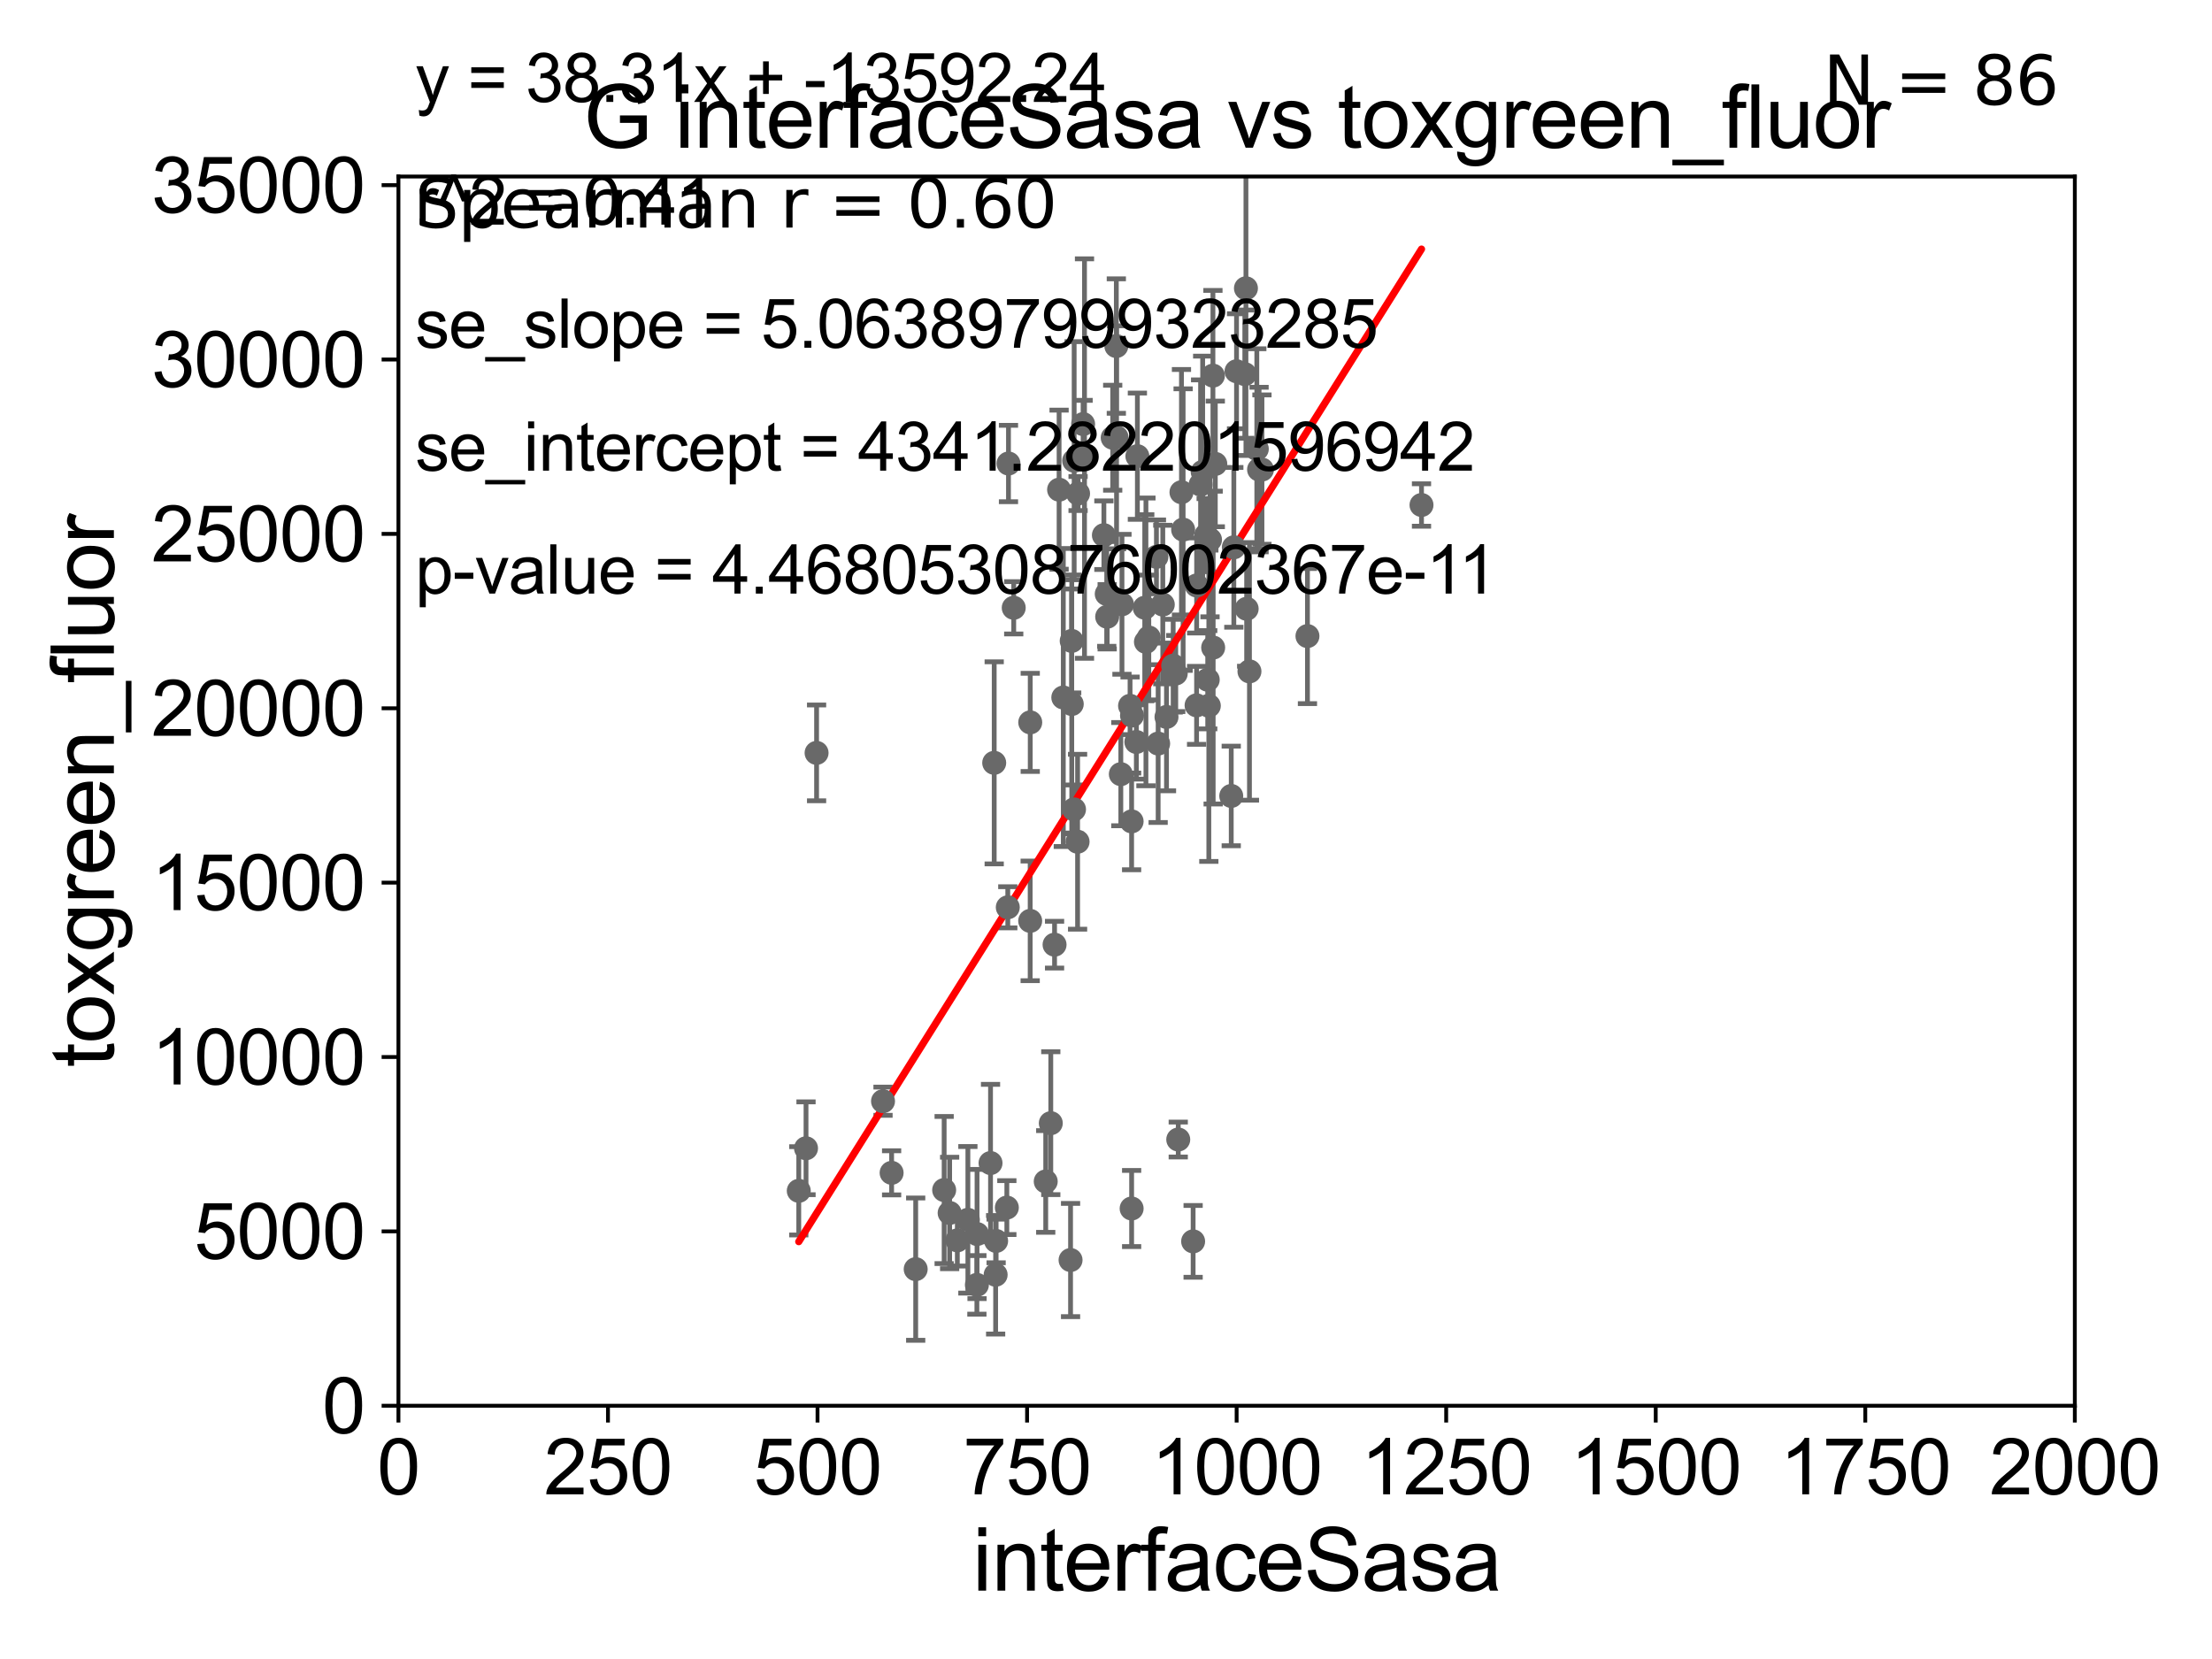 <?xml version="1.0" encoding="utf-8" standalone="no"?>
<!DOCTYPE svg PUBLIC "-//W3C//DTD SVG 1.1//EN"
  "http://www.w3.org/Graphics/SVG/1.1/DTD/svg11.dtd">
<svg xmlns:xlink="http://www.w3.org/1999/xlink" width="460.8pt" height="345.6pt" viewBox="0 0 460.8 345.6" xmlns="http://www.w3.org/2000/svg" version="1.1">
 <defs>
  <style type="text/css">*{stroke-linejoin: round; stroke-linecap: butt}</style>
 </defs>
 <g id="figure_1">
  <g id="patch_1">
   <path d="M 0 345.6 
L 460.8 345.6 
L 460.8 0 
L 0 0 
z
" style="fill: #ffffff"/>
  </g>
  <g id="axes_1">
   <g id="patch_2">
    <path d="M 83 292.84 
L 432.225 292.84 
L 432.225 36.775 
L 83 36.775 
z
" style="fill: #ffffff"/>
   </g>
   <g id="PathCollection_1">
    <defs>
     <path id="m7293171392" d="M 0 1.118 
C 0.297 1.118 0.581 1 0.791 0.791 
C 1 0.581 1.118 0.297 1.118 0 
C 1.118 -0.297 1 -0.581 0.791 -0.791 
C 0.581 -1 0.297 -1.118 0 -1.118 
C -0.297 -1.118 -0.581 -1 -0.791 -0.791 
C -1 -0.581 -1.118 -0.297 -1.118 0 
C -1.118 0.297 -1 0.581 -0.791 0.791 
C -0.581 1 -0.297 1.118 0 1.118 
z
" style="stroke: #696969"/>
    </defs>
    <g clip-path="url(#p006c849208)">
     <use xlink:href="#m7293171392" x="251.267" y="111.488" style="fill: #696969; stroke: #696969"/>
     <use xlink:href="#m7293171392" x="245.451" y="237.384" style="fill: #696969; stroke: #696969"/>
     <use xlink:href="#m7293171392" x="235.739" y="251.754" style="fill: #696969; stroke: #696969"/>
     <use xlink:href="#m7293171392" x="235.735" y="171.111" style="fill: #696969; stroke: #696969"/>
     <use xlink:href="#m7293171392" x="238.473" y="126.6" style="fill: #696969; stroke: #696969"/>
     <use xlink:href="#m7293171392" x="210.085" y="96.559" style="fill: #696969; stroke: #696969"/>
     <use xlink:href="#m7293171392" x="207.111" y="158.912" style="fill: #696969; stroke: #696969"/>
     <use xlink:href="#m7293171392" x="236.724" y="154.566" style="fill: #696969; stroke: #696969"/>
     <use xlink:href="#m7293171392" x="251.822" y="147.023" style="fill: #696969; stroke: #696969"/>
     <use xlink:href="#m7293171392" x="218.899" y="233.98" style="fill: #696969; stroke: #696969"/>
     <use xlink:href="#m7293171392" x="223.738" y="168.611" style="fill: #696969; stroke: #696969"/>
     <use xlink:href="#m7293171392" x="221.506" y="145.302" style="fill: #696969; stroke: #696969"/>
     <use xlink:href="#m7293171392" x="224.48" y="175.35" style="fill: #696969; stroke: #696969"/>
     <use xlink:href="#m7293171392" x="224.583" y="102.813" style="fill: #696969; stroke: #696969"/>
     <use xlink:href="#m7293171392" x="225.922" y="95.527" style="fill: #696969; stroke: #696969"/>
     <use xlink:href="#m7293171392" x="231.796" y="91.187" style="fill: #696969; stroke: #696969"/>
     <use xlink:href="#m7293171392" x="223.254" y="133.517" style="fill: #696969; stroke: #696969"/>
     <use xlink:href="#m7293171392" x="239.317" y="132.803" style="fill: #696969; stroke: #696969"/>
     <use xlink:href="#m7293171392" x="248.55" y="258.602" style="fill: #696969; stroke: #696969"/>
     <use xlink:href="#m7293171392" x="166.398" y="248.073" style="fill: #696969; stroke: #696969"/>
     <use xlink:href="#m7293171392" x="243.003" y="149.352" style="fill: #696969; stroke: #696969"/>
     <use xlink:href="#m7293171392" x="223.017" y="262.487" style="fill: #696969; stroke: #696969"/>
     <use xlink:href="#m7293171392" x="201.628" y="254.109" style="fill: #696969; stroke: #696969"/>
     <use xlink:href="#m7293171392" x="197.827" y="252.683" style="fill: #696969; stroke: #696969"/>
     <use xlink:href="#m7293171392" x="185.74" y="244.324" style="fill: #696969; stroke: #696969"/>
     <use xlink:href="#m7293171392" x="203.535" y="257.071" style="fill: #696969; stroke: #696969"/>
     <use xlink:href="#m7293171392" x="183.95" y="229.401" style="fill: #696969; stroke: #696969"/>
     <use xlink:href="#m7293171392" x="170.109" y="156.841" style="fill: #696969; stroke: #696969"/>
     <use xlink:href="#m7293171392" x="206.346" y="242.287" style="fill: #696969; stroke: #696969"/>
     <use xlink:href="#m7293171392" x="196.685" y="247.906" style="fill: #696969; stroke: #696969"/>
     <use xlink:href="#m7293171392" x="211.178" y="126.613" style="fill: #696969; stroke: #696969"/>
     <use xlink:href="#m7293171392" x="203.504" y="267.665" style="fill: #696969; stroke: #696969"/>
     <use xlink:href="#m7293171392" x="244.393" y="138.677" style="fill: #696969; stroke: #696969"/>
     <use xlink:href="#m7293171392" x="199.43" y="258.394" style="fill: #696969; stroke: #696969"/>
     <use xlink:href="#m7293171392" x="209.94" y="189.009" style="fill: #696969; stroke: #696969"/>
     <use xlink:href="#m7293171392" x="207.511" y="258.514" style="fill: #696969; stroke: #696969"/>
     <use xlink:href="#m7293171392" x="207.41" y="265.558" style="fill: #696969; stroke: #696969"/>
     <use xlink:href="#m7293171392" x="230.645" y="128.481" style="fill: #696969; stroke: #696969"/>
     <use xlink:href="#m7293171392" x="209.744" y="251.563" style="fill: #696969; stroke: #696969"/>
     <use xlink:href="#m7293171392" x="220.628" y="102.009" style="fill: #696969; stroke: #696969"/>
     <use xlink:href="#m7293171392" x="217.845" y="246.119" style="fill: #696969; stroke: #696969"/>
     <use xlink:href="#m7293171392" x="251.592" y="141.604" style="fill: #696969; stroke: #696969"/>
     <use xlink:href="#m7293171392" x="244.929" y="140.303" style="fill: #696969; stroke: #696969"/>
     <use xlink:href="#m7293171392" x="225.63" y="88.345" style="fill: #696969; stroke: #696969"/>
     <use xlink:href="#m7293171392" x="242.231" y="125.939" style="fill: #696969; stroke: #696969"/>
     <use xlink:href="#m7293171392" x="246.121" y="102.541" style="fill: #696969; stroke: #696969"/>
     <use xlink:href="#m7293171392" x="262.889" y="97.821" style="fill: #696969; stroke: #696969"/>
     <use xlink:href="#m7293171392" x="252.07" y="112.428" style="fill: #696969; stroke: #696969"/>
     <use xlink:href="#m7293171392" x="252.676" y="78.252" style="fill: #696969; stroke: #696969"/>
     <use xlink:href="#m7293171392" x="262.287" y="97.813" style="fill: #696969; stroke: #696969"/>
     <use xlink:href="#m7293171392" x="260.284" y="139.863" style="fill: #696969; stroke: #696969"/>
     <use xlink:href="#m7293171392" x="257.029" y="114.019" style="fill: #696969; stroke: #696969"/>
     <use xlink:href="#m7293171392" x="246.467" y="110.328" style="fill: #696969; stroke: #696969"/>
     <use xlink:href="#m7293171392" x="249.271" y="146.936" style="fill: #696969; stroke: #696969"/>
     <use xlink:href="#m7293171392" x="232.552" y="72.091" style="fill: #696969; stroke: #696969"/>
     <use xlink:href="#m7293171392" x="259.318" y="77.939" style="fill: #696969; stroke: #696969"/>
     <use xlink:href="#m7293171392" x="259.701" y="126.822" style="fill: #696969; stroke: #696969"/>
     <use xlink:href="#m7293171392" x="229.961" y="111.489" style="fill: #696969; stroke: #696969"/>
     <use xlink:href="#m7293171392" x="261.817" y="93.526" style="fill: #696969; stroke: #696969"/>
     <use xlink:href="#m7293171392" x="272.367" y="132.506" style="fill: #696969; stroke: #696969"/>
     <use xlink:href="#m7293171392" x="250.539" y="98.294" style="fill: #696969; stroke: #696969"/>
     <use xlink:href="#m7293171392" x="252.725" y="134.903" style="fill: #696969; stroke: #696969"/>
     <use xlink:href="#m7293171392" x="241.265" y="154.9" style="fill: #696969; stroke: #696969"/>
     <use xlink:href="#m7293171392" x="190.755" y="264.388" style="fill: #696969; stroke: #696969"/>
     <use xlink:href="#m7293171392" x="238.719" y="133.718" style="fill: #696969; stroke: #696969"/>
     <use xlink:href="#m7293171392" x="259.552" y="60.054" style="fill: #696969; stroke: #696969"/>
     <use xlink:href="#m7293171392" x="233.488" y="161.27" style="fill: #696969; stroke: #696969"/>
     <use xlink:href="#m7293171392" x="235.821" y="149.058" style="fill: #696969; stroke: #696969"/>
     <use xlink:href="#m7293171392" x="236.938" y="95.033" style="fill: #696969; stroke: #696969"/>
     <use xlink:href="#m7293171392" x="230.555" y="123.73" style="fill: #696969; stroke: #696969"/>
     <use xlink:href="#m7293171392" x="250.106" y="100.959" style="fill: #696969; stroke: #696969"/>
     <use xlink:href="#m7293171392" x="232.598" y="91.102" style="fill: #696969; stroke: #696969"/>
     <use xlink:href="#m7293171392" x="219.685" y="196.793" style="fill: #696969; stroke: #696969"/>
     <use xlink:href="#m7293171392" x="214.618" y="150.485" style="fill: #696969; stroke: #696969"/>
     <use xlink:href="#m7293171392" x="249.283" y="121.968" style="fill: #696969; stroke: #696969"/>
     <use xlink:href="#m7293171392" x="223.268" y="146.662" style="fill: #696969; stroke: #696969"/>
     <use xlink:href="#m7293171392" x="233.726" y="125.886" style="fill: #696969; stroke: #696969"/>
     <use xlink:href="#m7293171392" x="296.125" y="105.2" style="fill: #696969; stroke: #696969"/>
     <use xlink:href="#m7293171392" x="240.907" y="116.005" style="fill: #696969; stroke: #696969"/>
     <use xlink:href="#m7293171392" x="223.767" y="95.974" style="fill: #696969; stroke: #696969"/>
     <use xlink:href="#m7293171392" x="214.605" y="191.837" style="fill: #696969; stroke: #696969"/>
     <use xlink:href="#m7293171392" x="235.411" y="147.034" style="fill: #696969; stroke: #696969"/>
     <use xlink:href="#m7293171392" x="253.17" y="96.642" style="fill: #696969; stroke: #696969"/>
     <use xlink:href="#m7293171392" x="256.49" y="165.812" style="fill: #696969; stroke: #696969"/>
     <use xlink:href="#m7293171392" x="257.593" y="77.339" style="fill: #696969; stroke: #696969"/>
     <use xlink:href="#m7293171392" x="167.909" y="239.207" style="fill: #696969; stroke: #696969"/>
    </g>
   </g>
   <g id="matplotlib.axis_1">
    <g id="xtick_1">
     <g id="line2d_1">
      <defs>
       <path id="mc7d60cd24e" d="M 0 0 
L 0 3.5 
" style="stroke: #000000; stroke-width: 0.8"/>
      </defs>
      <g>
       <use xlink:href="#mc7d60cd24e" x="83" y="292.84" style="stroke: #000000; stroke-width: 0.8"/>
      </g>
     </g>
     <g id="text_1">
      <!-- 0 -->
      <g transform="translate(78.551 311.293)scale(0.16 -0.16)">
       <defs>
        <path id="ArialMT-30" d="M 266 2259 
Q 266 3072 433 3567 
Q 600 4063 929 4331 
Q 1259 4600 1759 4600 
Q 2128 4600 2406 4451 
Q 2684 4303 2865 4023 
Q 3047 3744 3150 3342 
Q 3253 2941 3253 2259 
Q 3253 1453 3087 958 
Q 2922 463 2592 192 
Q 2263 -78 1759 -78 
Q 1097 -78 719 397 
Q 266 969 266 2259 
z
M 844 2259 
Q 844 1131 1108 757 
Q 1372 384 1759 384 
Q 2147 384 2411 759 
Q 2675 1134 2675 2259 
Q 2675 3391 2411 3762 
Q 2147 4134 1753 4134 
Q 1366 4134 1134 3806 
Q 844 3388 844 2259 
z
" transform="scale(0.016)"/>
       </defs>
       <use xlink:href="#ArialMT-30"/>
      </g>
     </g>
    </g>
    <g id="xtick_2">
     <g id="line2d_2">
      <g>
       <use xlink:href="#mc7d60cd24e" x="126.653" y="292.84" style="stroke: #000000; stroke-width: 0.8"/>
      </g>
     </g>
     <g id="text_2">
      <!-- 250 -->
      <g transform="translate(113.307 311.293)scale(0.16 -0.16)">
       <defs>
        <path id="ArialMT-32" d="M 3222 541 
L 3222 0 
L 194 0 
Q 188 203 259 391 
Q 375 700 629 1000 
Q 884 1300 1366 1694 
Q 2113 2306 2375 2664 
Q 2638 3022 2638 3341 
Q 2638 3675 2398 3904 
Q 2159 4134 1775 4134 
Q 1369 4134 1125 3890 
Q 881 3647 878 3216 
L 300 3275 
Q 359 3922 746 4261 
Q 1134 4600 1788 4600 
Q 2447 4600 2831 4234 
Q 3216 3869 3216 3328 
Q 3216 3053 3103 2787 
Q 2991 2522 2730 2228 
Q 2469 1934 1863 1422 
Q 1356 997 1212 845 
Q 1069 694 975 541 
L 3222 541 
z
" transform="scale(0.016)"/>
        <path id="ArialMT-35" d="M 266 1200 
L 856 1250 
Q 922 819 1161 601 
Q 1400 384 1738 384 
Q 2144 384 2425 690 
Q 2706 997 2706 1503 
Q 2706 1984 2436 2262 
Q 2166 2541 1728 2541 
Q 1456 2541 1237 2417 
Q 1019 2294 894 2097 
L 366 2166 
L 809 4519 
L 3088 4519 
L 3088 3981 
L 1259 3981 
L 1013 2750 
Q 1425 3038 1878 3038 
Q 2478 3038 2890 2622 
Q 3303 2206 3303 1553 
Q 3303 931 2941 478 
Q 2500 -78 1738 -78 
Q 1113 -78 717 272 
Q 322 622 266 1200 
z
" transform="scale(0.016)"/>
       </defs>
       <use xlink:href="#ArialMT-32"/>
       <use xlink:href="#ArialMT-35" x="55.615"/>
       <use xlink:href="#ArialMT-30" x="111.23"/>
      </g>
     </g>
    </g>
    <g id="xtick_3">
     <g id="line2d_3">
      <g>
       <use xlink:href="#mc7d60cd24e" x="170.306" y="292.84" style="stroke: #000000; stroke-width: 0.8"/>
      </g>
     </g>
     <g id="text_3">
      <!-- 500 -->
      <g transform="translate(156.96 311.293)scale(0.16 -0.16)">
       <use xlink:href="#ArialMT-35"/>
       <use xlink:href="#ArialMT-30" x="55.615"/>
       <use xlink:href="#ArialMT-30" x="111.23"/>
      </g>
     </g>
    </g>
    <g id="xtick_4">
     <g id="line2d_4">
      <g>
       <use xlink:href="#mc7d60cd24e" x="213.959" y="292.84" style="stroke: #000000; stroke-width: 0.8"/>
      </g>
     </g>
     <g id="text_4">
      <!-- 750 -->
      <g transform="translate(200.613 311.293)scale(0.16 -0.16)">
       <defs>
        <path id="ArialMT-37" d="M 303 3981 
L 303 4522 
L 3269 4522 
L 3269 4084 
Q 2831 3619 2401 2847 
Q 1972 2075 1738 1259 
Q 1569 684 1522 0 
L 944 0 
Q 953 541 1156 1306 
Q 1359 2072 1739 2783 
Q 2119 3494 2547 3981 
L 303 3981 
z
" transform="scale(0.016)"/>
       </defs>
       <use xlink:href="#ArialMT-37"/>
       <use xlink:href="#ArialMT-35" x="55.615"/>
       <use xlink:href="#ArialMT-30" x="111.23"/>
      </g>
     </g>
    </g>
    <g id="xtick_5">
     <g id="line2d_5">
      <g>
       <use xlink:href="#mc7d60cd24e" x="257.613" y="292.84" style="stroke: #000000; stroke-width: 0.8"/>
      </g>
     </g>
     <g id="text_5">
      <!-- 1000 -->
      <g transform="translate(239.817 311.293)scale(0.16 -0.16)">
       <defs>
        <path id="ArialMT-31" d="M 2384 0 
L 1822 0 
L 1822 3584 
Q 1619 3391 1289 3197 
Q 959 3003 697 2906 
L 697 3450 
Q 1169 3672 1522 3987 
Q 1875 4303 2022 4600 
L 2384 4600 
L 2384 0 
z
" transform="scale(0.016)"/>
       </defs>
       <use xlink:href="#ArialMT-31"/>
       <use xlink:href="#ArialMT-30" x="55.615"/>
       <use xlink:href="#ArialMT-30" x="111.23"/>
       <use xlink:href="#ArialMT-30" x="166.846"/>
      </g>
     </g>
    </g>
    <g id="xtick_6">
     <g id="line2d_6">
      <g>
       <use xlink:href="#mc7d60cd24e" x="301.266" y="292.84" style="stroke: #000000; stroke-width: 0.8"/>
      </g>
     </g>
     <g id="text_6">
      <!-- 1250 -->
      <g transform="translate(283.471 311.293)scale(0.16 -0.16)">
       <use xlink:href="#ArialMT-31"/>
       <use xlink:href="#ArialMT-32" x="55.615"/>
       <use xlink:href="#ArialMT-35" x="111.23"/>
       <use xlink:href="#ArialMT-30" x="166.846"/>
      </g>
     </g>
    </g>
    <g id="xtick_7">
     <g id="line2d_7">
      <g>
       <use xlink:href="#mc7d60cd24e" x="344.919" y="292.84" style="stroke: #000000; stroke-width: 0.8"/>
      </g>
     </g>
     <g id="text_7">
      <!-- 1500 -->
      <g transform="translate(327.124 311.293)scale(0.16 -0.16)">
       <use xlink:href="#ArialMT-31"/>
       <use xlink:href="#ArialMT-35" x="55.615"/>
       <use xlink:href="#ArialMT-30" x="111.23"/>
       <use xlink:href="#ArialMT-30" x="166.846"/>
      </g>
     </g>
    </g>
    <g id="xtick_8">
     <g id="line2d_8">
      <g>
       <use xlink:href="#mc7d60cd24e" x="388.572" y="292.84" style="stroke: #000000; stroke-width: 0.8"/>
      </g>
     </g>
     <g id="text_8">
      <!-- 1750 -->
      <g transform="translate(370.777 311.293)scale(0.16 -0.16)">
       <use xlink:href="#ArialMT-31"/>
       <use xlink:href="#ArialMT-37" x="55.615"/>
       <use xlink:href="#ArialMT-35" x="111.23"/>
       <use xlink:href="#ArialMT-30" x="166.846"/>
      </g>
     </g>
    </g>
    <g id="xtick_9">
     <g id="line2d_9">
      <g>
       <use xlink:href="#mc7d60cd24e" x="432.225" y="292.84" style="stroke: #000000; stroke-width: 0.8"/>
      </g>
     </g>
     <g id="text_9">
      <!-- 2000 -->
      <g transform="translate(414.43 311.293)scale(0.16 -0.16)">
       <use xlink:href="#ArialMT-32"/>
       <use xlink:href="#ArialMT-30" x="55.615"/>
       <use xlink:href="#ArialMT-30" x="111.23"/>
       <use xlink:href="#ArialMT-30" x="166.846"/>
      </g>
     </g>
    </g>
    <g id="text_10">
     <!-- interfaceSasa -->
     <g transform="translate(202.583 331.357)scale(0.18 -0.18)">
      <defs>
       <path id="ArialMT-69" d="M 425 3934 
L 425 4581 
L 988 4581 
L 988 3934 
L 425 3934 
z
M 425 0 
L 425 3319 
L 988 3319 
L 988 0 
L 425 0 
z
" transform="scale(0.016)"/>
       <path id="ArialMT-6e" d="M 422 0 
L 422 3319 
L 928 3319 
L 928 2847 
Q 1294 3394 1984 3394 
Q 2284 3394 2536 3286 
Q 2788 3178 2913 3003 
Q 3038 2828 3088 2588 
Q 3119 2431 3119 2041 
L 3119 0 
L 2556 0 
L 2556 2019 
Q 2556 2363 2490 2533 
Q 2425 2703 2258 2804 
Q 2091 2906 1866 2906 
Q 1506 2906 1245 2678 
Q 984 2450 984 1813 
L 984 0 
L 422 0 
z
" transform="scale(0.016)"/>
       <path id="ArialMT-74" d="M 1650 503 
L 1731 6 
Q 1494 -44 1306 -44 
Q 1000 -44 831 53 
Q 663 150 594 308 
Q 525 466 525 972 
L 525 2881 
L 113 2881 
L 113 3319 
L 525 3319 
L 525 4141 
L 1084 4478 
L 1084 3319 
L 1650 3319 
L 1650 2881 
L 1084 2881 
L 1084 941 
Q 1084 700 1114 631 
Q 1144 563 1211 522 
Q 1278 481 1403 481 
Q 1497 481 1650 503 
z
" transform="scale(0.016)"/>
       <path id="ArialMT-65" d="M 2694 1069 
L 3275 997 
Q 3138 488 2766 206 
Q 2394 -75 1816 -75 
Q 1088 -75 661 373 
Q 234 822 234 1631 
Q 234 2469 665 2931 
Q 1097 3394 1784 3394 
Q 2450 3394 2872 2941 
Q 3294 2488 3294 1666 
Q 3294 1616 3291 1516 
L 816 1516 
Q 847 969 1125 678 
Q 1403 388 1819 388 
Q 2128 388 2347 550 
Q 2566 713 2694 1069 
z
M 847 1978 
L 2700 1978 
Q 2663 2397 2488 2606 
Q 2219 2931 1791 2931 
Q 1403 2931 1139 2672 
Q 875 2413 847 1978 
z
" transform="scale(0.016)"/>
       <path id="ArialMT-72" d="M 416 0 
L 416 3319 
L 922 3319 
L 922 2816 
Q 1116 3169 1280 3281 
Q 1444 3394 1641 3394 
Q 1925 3394 2219 3213 
L 2025 2691 
Q 1819 2813 1613 2813 
Q 1428 2813 1281 2702 
Q 1134 2591 1072 2394 
Q 978 2094 978 1738 
L 978 0 
L 416 0 
z
" transform="scale(0.016)"/>
       <path id="ArialMT-66" d="M 556 0 
L 556 2881 
L 59 2881 
L 59 3319 
L 556 3319 
L 556 3672 
Q 556 4006 616 4169 
Q 697 4388 901 4523 
Q 1106 4659 1475 4659 
Q 1713 4659 2000 4603 
L 1916 4113 
Q 1741 4144 1584 4144 
Q 1328 4144 1222 4034 
Q 1116 3925 1116 3625 
L 1116 3319 
L 1763 3319 
L 1763 2881 
L 1116 2881 
L 1116 0 
L 556 0 
z
" transform="scale(0.016)"/>
       <path id="ArialMT-61" d="M 2588 409 
Q 2275 144 1986 34 
Q 1697 -75 1366 -75 
Q 819 -75 525 192 
Q 231 459 231 875 
Q 231 1119 342 1320 
Q 453 1522 633 1644 
Q 813 1766 1038 1828 
Q 1203 1872 1538 1913 
Q 2219 1994 2541 2106 
Q 2544 2222 2544 2253 
Q 2544 2597 2384 2738 
Q 2169 2928 1744 2928 
Q 1347 2928 1158 2789 
Q 969 2650 878 2297 
L 328 2372 
Q 403 2725 575 2942 
Q 747 3159 1072 3276 
Q 1397 3394 1825 3394 
Q 2250 3394 2515 3294 
Q 2781 3194 2906 3042 
Q 3031 2891 3081 2659 
Q 3109 2516 3109 2141 
L 3109 1391 
Q 3109 606 3145 398 
Q 3181 191 3288 0 
L 2700 0 
Q 2613 175 2588 409 
z
M 2541 1666 
Q 2234 1541 1622 1453 
Q 1275 1403 1131 1340 
Q 988 1278 909 1158 
Q 831 1038 831 891 
Q 831 666 1001 516 
Q 1172 366 1500 366 
Q 1825 366 2078 508 
Q 2331 650 2450 897 
Q 2541 1088 2541 1459 
L 2541 1666 
z
" transform="scale(0.016)"/>
       <path id="ArialMT-63" d="M 2588 1216 
L 3141 1144 
Q 3050 572 2676 248 
Q 2303 -75 1759 -75 
Q 1078 -75 664 370 
Q 250 816 250 1647 
Q 250 2184 428 2587 
Q 606 2991 970 3192 
Q 1334 3394 1763 3394 
Q 2303 3394 2647 3120 
Q 2991 2847 3088 2344 
L 2541 2259 
Q 2463 2594 2264 2762 
Q 2066 2931 1784 2931 
Q 1359 2931 1093 2626 
Q 828 2322 828 1663 
Q 828 994 1084 691 
Q 1341 388 1753 388 
Q 2084 388 2306 591 
Q 2528 794 2588 1216 
z
" transform="scale(0.016)"/>
       <path id="ArialMT-53" d="M 288 1472 
L 859 1522 
Q 900 1178 1048 958 
Q 1197 738 1509 602 
Q 1822 466 2213 466 
Q 2559 466 2825 569 
Q 3091 672 3220 851 
Q 3350 1031 3350 1244 
Q 3350 1459 3225 1620 
Q 3100 1781 2813 1891 
Q 2628 1963 1997 2114 
Q 1366 2266 1113 2400 
Q 784 2572 623 2826 
Q 463 3081 463 3397 
Q 463 3744 659 4045 
Q 856 4347 1234 4503 
Q 1613 4659 2075 4659 
Q 2584 4659 2973 4495 
Q 3363 4331 3572 4012 
Q 3781 3694 3797 3291 
L 3216 3247 
Q 3169 3681 2898 3903 
Q 2628 4125 2100 4125 
Q 1550 4125 1298 3923 
Q 1047 3722 1047 3438 
Q 1047 3191 1225 3031 
Q 1400 2872 2139 2705 
Q 2878 2538 3153 2413 
Q 3553 2228 3743 1945 
Q 3934 1663 3934 1294 
Q 3934 928 3725 604 
Q 3516 281 3123 101 
Q 2731 -78 2241 -78 
Q 1619 -78 1198 103 
Q 778 284 539 648 
Q 300 1013 288 1472 
z
" transform="scale(0.016)"/>
       <path id="ArialMT-73" d="M 197 991 
L 753 1078 
Q 800 744 1014 566 
Q 1228 388 1613 388 
Q 2000 388 2187 545 
Q 2375 703 2375 916 
Q 2375 1106 2209 1216 
Q 2094 1291 1634 1406 
Q 1016 1563 777 1677 
Q 538 1791 414 1992 
Q 291 2194 291 2438 
Q 291 2659 392 2848 
Q 494 3038 669 3163 
Q 800 3259 1026 3326 
Q 1253 3394 1513 3394 
Q 1903 3394 2198 3281 
Q 2494 3169 2634 2976 
Q 2775 2784 2828 2463 
L 2278 2388 
Q 2241 2644 2061 2787 
Q 1881 2931 1553 2931 
Q 1166 2931 1000 2803 
Q 834 2675 834 2503 
Q 834 2394 903 2306 
Q 972 2216 1119 2156 
Q 1203 2125 1616 2013 
Q 2213 1853 2448 1751 
Q 2684 1650 2818 1456 
Q 2953 1263 2953 975 
Q 2953 694 2789 445 
Q 2625 197 2315 61 
Q 2006 -75 1616 -75 
Q 969 -75 630 194 
Q 291 463 197 991 
z
" transform="scale(0.016)"/>
      </defs>
      <use xlink:href="#ArialMT-69"/>
      <use xlink:href="#ArialMT-6e" x="22.217"/>
      <use xlink:href="#ArialMT-74" x="77.832"/>
      <use xlink:href="#ArialMT-65" x="105.615"/>
      <use xlink:href="#ArialMT-72" x="161.23"/>
      <use xlink:href="#ArialMT-66" x="194.531"/>
      <use xlink:href="#ArialMT-61" x="222.314"/>
      <use xlink:href="#ArialMT-63" x="277.93"/>
      <use xlink:href="#ArialMT-65" x="327.93"/>
      <use xlink:href="#ArialMT-53" x="383.545"/>
      <use xlink:href="#ArialMT-61" x="450.244"/>
      <use xlink:href="#ArialMT-73" x="505.859"/>
      <use xlink:href="#ArialMT-61" x="555.859"/>
     </g>
    </g>
   </g>
   <g id="matplotlib.axis_2">
    <g id="ytick_1">
     <g id="line2d_10">
      <defs>
       <path id="m264bb26134" d="M 0 0 
L -3.5 0 
" style="stroke: #000000; stroke-width: 0.8"/>
      </defs>
      <g>
       <use xlink:href="#m264bb26134" x="83" y="292.84" style="stroke: #000000; stroke-width: 0.8"/>
      </g>
     </g>
     <g id="text_11">
      <!-- 0 -->
      <g transform="translate(67.103 298.566)scale(0.16 -0.16)">
       <use xlink:href="#ArialMT-30"/>
      </g>
     </g>
    </g>
    <g id="ytick_2">
     <g id="line2d_11">
      <g>
       <use xlink:href="#m264bb26134" x="83" y="256.516" style="stroke: #000000; stroke-width: 0.8"/>
      </g>
     </g>
     <g id="text_12">
      <!-- 5000 -->
      <g transform="translate(40.41 262.242)scale(0.16 -0.16)">
       <use xlink:href="#ArialMT-35"/>
       <use xlink:href="#ArialMT-30" x="55.615"/>
       <use xlink:href="#ArialMT-30" x="111.23"/>
       <use xlink:href="#ArialMT-30" x="166.846"/>
      </g>
     </g>
    </g>
    <g id="ytick_3">
     <g id="line2d_12">
      <g>
       <use xlink:href="#m264bb26134" x="83" y="220.192" style="stroke: #000000; stroke-width: 0.8"/>
      </g>
     </g>
     <g id="text_13">
      <!-- 10000 -->
      <g transform="translate(31.512 225.918)scale(0.16 -0.16)">
       <use xlink:href="#ArialMT-31"/>
       <use xlink:href="#ArialMT-30" x="55.615"/>
       <use xlink:href="#ArialMT-30" x="111.23"/>
       <use xlink:href="#ArialMT-30" x="166.846"/>
       <use xlink:href="#ArialMT-30" x="222.461"/>
      </g>
     </g>
    </g>
    <g id="ytick_4">
     <g id="line2d_13">
      <g>
       <use xlink:href="#m264bb26134" x="83" y="183.867" style="stroke: #000000; stroke-width: 0.8"/>
      </g>
     </g>
     <g id="text_14">
      <!-- 15000 -->
      <g transform="translate(31.512 189.594)scale(0.16 -0.16)">
       <use xlink:href="#ArialMT-31"/>
       <use xlink:href="#ArialMT-35" x="55.615"/>
       <use xlink:href="#ArialMT-30" x="111.23"/>
       <use xlink:href="#ArialMT-30" x="166.846"/>
       <use xlink:href="#ArialMT-30" x="222.461"/>
      </g>
     </g>
    </g>
    <g id="ytick_5">
     <g id="line2d_14">
      <g>
       <use xlink:href="#m264bb26134" x="83" y="147.543" style="stroke: #000000; stroke-width: 0.8"/>
      </g>
     </g>
     <g id="text_15">
      <!-- 20000 -->
      <g transform="translate(31.512 153.27)scale(0.16 -0.16)">
       <use xlink:href="#ArialMT-32"/>
       <use xlink:href="#ArialMT-30" x="55.615"/>
       <use xlink:href="#ArialMT-30" x="111.23"/>
       <use xlink:href="#ArialMT-30" x="166.846"/>
       <use xlink:href="#ArialMT-30" x="222.461"/>
      </g>
     </g>
    </g>
    <g id="ytick_6">
     <g id="line2d_15">
      <g>
       <use xlink:href="#m264bb26134" x="83" y="111.219" style="stroke: #000000; stroke-width: 0.8"/>
      </g>
     </g>
     <g id="text_16">
      <!-- 25000 -->
      <g transform="translate(31.512 116.945)scale(0.16 -0.16)">
       <use xlink:href="#ArialMT-32"/>
       <use xlink:href="#ArialMT-35" x="55.615"/>
       <use xlink:href="#ArialMT-30" x="111.23"/>
       <use xlink:href="#ArialMT-30" x="166.846"/>
       <use xlink:href="#ArialMT-30" x="222.461"/>
      </g>
     </g>
    </g>
    <g id="ytick_7">
     <g id="line2d_16">
      <g>
       <use xlink:href="#m264bb26134" x="83" y="74.895" style="stroke: #000000; stroke-width: 0.8"/>
      </g>
     </g>
     <g id="text_17">
      <!-- 30000 -->
      <g transform="translate(31.512 80.621)scale(0.16 -0.16)">
       <defs>
        <path id="ArialMT-33" d="M 269 1209 
L 831 1284 
Q 928 806 1161 595 
Q 1394 384 1728 384 
Q 2125 384 2398 659 
Q 2672 934 2672 1341 
Q 2672 1728 2419 1979 
Q 2166 2231 1775 2231 
Q 1616 2231 1378 2169 
L 1441 2663 
Q 1497 2656 1531 2656 
Q 1891 2656 2178 2843 
Q 2466 3031 2466 3422 
Q 2466 3731 2256 3934 
Q 2047 4138 1716 4138 
Q 1388 4138 1169 3931 
Q 950 3725 888 3313 
L 325 3413 
Q 428 3978 793 4289 
Q 1159 4600 1703 4600 
Q 2078 4600 2393 4439 
Q 2709 4278 2876 4000 
Q 3044 3722 3044 3409 
Q 3044 3113 2884 2869 
Q 2725 2625 2413 2481 
Q 2819 2388 3044 2092 
Q 3269 1797 3269 1353 
Q 3269 753 2831 336 
Q 2394 -81 1725 -81 
Q 1122 -81 723 278 
Q 325 638 269 1209 
z
" transform="scale(0.016)"/>
       </defs>
       <use xlink:href="#ArialMT-33"/>
       <use xlink:href="#ArialMT-30" x="55.615"/>
       <use xlink:href="#ArialMT-30" x="111.23"/>
       <use xlink:href="#ArialMT-30" x="166.846"/>
       <use xlink:href="#ArialMT-30" x="222.461"/>
      </g>
     </g>
    </g>
    <g id="ytick_8">
     <g id="line2d_17">
      <g>
       <use xlink:href="#m264bb26134" x="83" y="38.571" style="stroke: #000000; stroke-width: 0.8"/>
      </g>
     </g>
     <g id="text_18">
      <!-- 35000 -->
      <g transform="translate(31.512 44.297)scale(0.16 -0.16)">
       <use xlink:href="#ArialMT-33"/>
       <use xlink:href="#ArialMT-35" x="55.615"/>
       <use xlink:href="#ArialMT-30" x="111.23"/>
       <use xlink:href="#ArialMT-30" x="166.846"/>
       <use xlink:href="#ArialMT-30" x="222.461"/>
      </g>
     </g>
    </g>
    <g id="text_19">
     <!-- toxgreen_fluor -->
     <g transform="translate(23.724 222.34)rotate(-90)scale(0.18 -0.18)">
      <defs>
       <path id="ArialMT-6f" d="M 213 1659 
Q 213 2581 725 3025 
Q 1153 3394 1769 3394 
Q 2453 3394 2887 2945 
Q 3322 2497 3322 1706 
Q 3322 1066 3130 698 
Q 2938 331 2570 128 
Q 2203 -75 1769 -75 
Q 1072 -75 642 372 
Q 213 819 213 1659 
z
M 791 1659 
Q 791 1022 1069 705 
Q 1347 388 1769 388 
Q 2188 388 2466 706 
Q 2744 1025 2744 1678 
Q 2744 2294 2464 2611 
Q 2184 2928 1769 2928 
Q 1347 2928 1069 2612 
Q 791 2297 791 1659 
z
" transform="scale(0.016)"/>
       <path id="ArialMT-78" d="M 47 0 
L 1259 1725 
L 138 3319 
L 841 3319 
L 1350 2541 
Q 1494 2319 1581 2169 
Q 1719 2375 1834 2534 
L 2394 3319 
L 3066 3319 
L 1919 1756 
L 3153 0 
L 2463 0 
L 1781 1031 
L 1600 1309 
L 728 0 
L 47 0 
z
" transform="scale(0.016)"/>
       <path id="ArialMT-67" d="M 319 -275 
L 866 -356 
Q 900 -609 1056 -725 
Q 1266 -881 1628 -881 
Q 2019 -881 2231 -725 
Q 2444 -569 2519 -288 
Q 2563 -116 2559 434 
Q 2191 0 1641 0 
Q 956 0 581 494 
Q 206 988 206 1678 
Q 206 2153 378 2554 
Q 550 2956 876 3175 
Q 1203 3394 1644 3394 
Q 2231 3394 2613 2919 
L 2613 3319 
L 3131 3319 
L 3131 450 
Q 3131 -325 2973 -648 
Q 2816 -972 2473 -1159 
Q 2131 -1347 1631 -1347 
Q 1038 -1347 672 -1080 
Q 306 -813 319 -275 
z
M 784 1719 
Q 784 1066 1043 766 
Q 1303 466 1694 466 
Q 2081 466 2343 764 
Q 2606 1063 2606 1700 
Q 2606 2309 2336 2618 
Q 2066 2928 1684 2928 
Q 1309 2928 1046 2623 
Q 784 2319 784 1719 
z
" transform="scale(0.016)"/>
       <path id="ArialMT-5f" d="M -97 -1272 
L -97 -866 
L 3631 -866 
L 3631 -1272 
L -97 -1272 
z
" transform="scale(0.016)"/>
       <path id="ArialMT-6c" d="M 409 0 
L 409 4581 
L 972 4581 
L 972 0 
L 409 0 
z
" transform="scale(0.016)"/>
       <path id="ArialMT-75" d="M 2597 0 
L 2597 488 
Q 2209 -75 1544 -75 
Q 1250 -75 995 37 
Q 741 150 617 320 
Q 494 491 444 738 
Q 409 903 409 1263 
L 409 3319 
L 972 3319 
L 972 1478 
Q 972 1038 1006 884 
Q 1059 663 1231 536 
Q 1403 409 1656 409 
Q 1909 409 2131 539 
Q 2353 669 2445 892 
Q 2538 1116 2538 1541 
L 2538 3319 
L 3100 3319 
L 3100 0 
L 2597 0 
z
" transform="scale(0.016)"/>
      </defs>
      <use xlink:href="#ArialMT-74"/>
      <use xlink:href="#ArialMT-6f" x="27.783"/>
      <use xlink:href="#ArialMT-78" x="83.398"/>
      <use xlink:href="#ArialMT-67" x="133.398"/>
      <use xlink:href="#ArialMT-72" x="189.014"/>
      <use xlink:href="#ArialMT-65" x="222.314"/>
      <use xlink:href="#ArialMT-65" x="277.93"/>
      <use xlink:href="#ArialMT-6e" x="333.545"/>
      <use xlink:href="#ArialMT-5f" x="389.16"/>
      <use xlink:href="#ArialMT-66" x="444.775"/>
      <use xlink:href="#ArialMT-6c" x="472.559"/>
      <use xlink:href="#ArialMT-75" x="494.775"/>
      <use xlink:href="#ArialMT-6f" x="550.391"/>
      <use xlink:href="#ArialMT-72" x="606.006"/>
     </g>
    </g>
   </g>
   <g id="LineCollection_1">
    <path d="M 251.267 119.104 
L 251.267 103.872 
" clip-path="url(#p006c849208)" style="fill: none; stroke: #696969"/>
    <path d="M 245.451 241.022 
L 245.451 233.746 
" clip-path="url(#p006c849208)" style="fill: none; stroke: #696969"/>
    <path d="M 235.739 259.681 
L 235.739 243.828 
" clip-path="url(#p006c849208)" style="fill: none; stroke: #696969"/>
    <path d="M 235.735 181.185 
L 235.735 161.038 
" clip-path="url(#p006c849208)" style="fill: none; stroke: #696969"/>
    <path d="M 238.473 145.98 
L 238.473 107.219 
" clip-path="url(#p006c849208)" style="fill: none; stroke: #696969"/>
    <path d="M 210.085 104.514 
L 210.085 88.603 
" clip-path="url(#p006c849208)" style="fill: none; stroke: #696969"/>
    <path d="M 207.111 179.961 
L 207.111 137.862 
" clip-path="url(#p006c849208)" style="fill: none; stroke: #696969"/>
    <path d="M 236.724 162.307 
L 236.724 146.825 
" clip-path="url(#p006c849208)" style="fill: none; stroke: #696969"/>
    <path d="M 251.822 179.444 
L 251.822 114.602 
" clip-path="url(#p006c849208)" style="fill: none; stroke: #696969"/>
    <path d="M 218.899 248.866 
L 218.899 219.094 
" clip-path="url(#p006c849208)" style="fill: none; stroke: #696969"/>
    <path d="M 223.738 173.7 
L 223.738 163.522 
" clip-path="url(#p006c849208)" style="fill: none; stroke: #696969"/>
    <path d="M 221.506 176.343 
L 221.506 114.261 
" clip-path="url(#p006c849208)" style="fill: none; stroke: #696969"/>
    <path d="M 224.48 193.565 
L 224.48 157.135 
" clip-path="url(#p006c849208)" style="fill: none; stroke: #696969"/>
    <path d="M 224.583 106.356 
L 224.583 99.27 
" clip-path="url(#p006c849208)" style="fill: none; stroke: #696969"/>
    <path d="M 225.922 137.134 
L 225.922 53.92 
" clip-path="url(#p006c849208)" style="fill: none; stroke: #696969"/>
    <path d="M 231.796 102.122 
L 231.796 80.251 
" clip-path="url(#p006c849208)" style="fill: none; stroke: #696969"/>
    <path d="M 223.254 144.34 
L 223.254 122.694 
" clip-path="url(#p006c849208)" style="fill: none; stroke: #696969"/>
    <path d="M 239.317 145.809 
L 239.317 119.798 
" clip-path="url(#p006c849208)" style="fill: none; stroke: #696969"/>
    <path d="M 248.55 266.076 
L 248.55 251.127 
" clip-path="url(#p006c849208)" style="fill: none; stroke: #696969"/>
    <path d="M 166.398 257.271 
L 166.398 238.876 
" clip-path="url(#p006c849208)" style="fill: none; stroke: #696969"/>
    <path d="M 243.003 164.74 
L 243.003 133.965 
" clip-path="url(#p006c849208)" style="fill: none; stroke: #696969"/>
    <path d="M 223.017 274.279 
L 223.017 250.695 
" clip-path="url(#p006c849208)" style="fill: none; stroke: #696969"/>
    <path d="M 201.628 269.377 
L 201.628 238.84 
" clip-path="url(#p006c849208)" style="fill: none; stroke: #696969"/>
    <path d="M 197.827 264.289 
L 197.827 241.076 
" clip-path="url(#p006c849208)" style="fill: none; stroke: #696969"/>
    <path d="M 185.74 248.92 
L 185.74 239.727 
" clip-path="url(#p006c849208)" style="fill: none; stroke: #696969"/>
    <path d="M 203.535 270.53 
L 203.535 243.611 
" clip-path="url(#p006c849208)" style="fill: none; stroke: #696969"/>
    <path d="M 183.95 232.34 
L 183.95 226.463 
" clip-path="url(#p006c849208)" style="fill: none; stroke: #696969"/>
    <path d="M 170.109 166.82 
L 170.109 146.861 
" clip-path="url(#p006c849208)" style="fill: none; stroke: #696969"/>
    <path d="M 206.346 258.685 
L 206.346 225.89 
" clip-path="url(#p006c849208)" style="fill: none; stroke: #696969"/>
    <path d="M 196.685 263.231 
L 196.685 232.581 
" clip-path="url(#p006c849208)" style="fill: none; stroke: #696969"/>
    <path d="M 211.178 132.064 
L 211.178 121.162 
" clip-path="url(#p006c849208)" style="fill: none; stroke: #696969"/>
    <path d="M 203.504 273.766 
L 203.504 261.564 
" clip-path="url(#p006c849208)" style="fill: none; stroke: #696969"/>
    <path d="M 244.393 148.344 
L 244.393 129.01 
" clip-path="url(#p006c849208)" style="fill: none; stroke: #696969"/>
    <path d="M 199.43 263.737 
L 199.43 253.051 
" clip-path="url(#p006c849208)" style="fill: none; stroke: #696969"/>
    <path d="M 209.94 193.298 
L 209.94 184.72 
" clip-path="url(#p006c849208)" style="fill: none; stroke: #696969"/>
    <path d="M 207.511 263.053 
L 207.511 253.975 
" clip-path="url(#p006c849208)" style="fill: none; stroke: #696969"/>
    <path d="M 207.41 277.906 
L 207.41 253.209 
" clip-path="url(#p006c849208)" style="fill: none; stroke: #696969"/>
    <path d="M 230.645 135.191 
L 230.645 121.772 
" clip-path="url(#p006c849208)" style="fill: none; stroke: #696969"/>
    <path d="M 209.744 257.174 
L 209.744 245.952 
" clip-path="url(#p006c849208)" style="fill: none; stroke: #696969"/>
    <path d="M 220.628 118.578 
L 220.628 85.439 
" clip-path="url(#p006c849208)" style="fill: none; stroke: #696969"/>
    <path d="M 217.845 256.711 
L 217.845 235.527 
" clip-path="url(#p006c849208)" style="fill: none; stroke: #696969"/>
    <path d="M 251.592 151.839 
L 251.592 131.37 
" clip-path="url(#p006c849208)" style="fill: none; stroke: #696969"/>
    <path d="M 244.929 148.229 
L 244.929 132.377 
" clip-path="url(#p006c849208)" style="fill: none; stroke: #696969"/>
    <path d="M 225.63 93.292 
L 225.63 83.398 
" clip-path="url(#p006c849208)" style="fill: none; stroke: #696969"/>
    <path d="M 242.231 142.455 
L 242.231 109.423 
" clip-path="url(#p006c849208)" style="fill: none; stroke: #696969"/>
    <path d="M 246.121 128.111 
L 246.121 76.97 
" clip-path="url(#p006c849208)" style="fill: none; stroke: #696969"/>
    <path d="M 262.889 113.372 
L 262.889 82.269 
" clip-path="url(#p006c849208)" style="fill: none; stroke: #696969"/>
    <path d="M 252.07 128.494 
L 252.07 96.362 
" clip-path="url(#p006c849208)" style="fill: none; stroke: #696969"/>
    <path d="M 252.676 96.003 
L 252.676 60.5 
" clip-path="url(#p006c849208)" style="fill: none; stroke: #696969"/>
    <path d="M 262.287 114.953 
L 262.287 80.673 
" clip-path="url(#p006c849208)" style="fill: none; stroke: #696969"/>
    <path d="M 260.284 166.691 
L 260.284 113.034 
" clip-path="url(#p006c849208)" style="fill: none; stroke: #696969"/>
    <path d="M 257.029 130.665 
L 257.029 97.373 
" clip-path="url(#p006c849208)" style="fill: none; stroke: #696969"/>
    <path d="M 246.467 139.658 
L 246.467 80.997 
" clip-path="url(#p006c849208)" style="fill: none; stroke: #696969"/>
    <path d="M 249.271 155.054 
L 249.271 138.818 
" clip-path="url(#p006c849208)" style="fill: none; stroke: #696969"/>
    <path d="M 232.552 86.098 
L 232.552 58.084 
" clip-path="url(#p006c849208)" style="fill: none; stroke: #696969"/>
    <path d="M 259.318 91.293 
L 259.318 64.584 
" clip-path="url(#p006c849208)" style="fill: none; stroke: #696969"/>
    <path d="M 259.701 138.793 
L 259.701 114.851 
" clip-path="url(#p006c849208)" style="fill: none; stroke: #696969"/>
    <path d="M 229.961 118.631 
L 229.961 104.348 
" clip-path="url(#p006c849208)" style="fill: none; stroke: #696969"/>
    <path d="M 261.817 114.398 
L 261.817 72.653 
" clip-path="url(#p006c849208)" style="fill: none; stroke: #696969"/>
    <path d="M 272.367 146.575 
L 272.367 118.437 
" clip-path="url(#p006c849208)" style="fill: none; stroke: #696969"/>
    <path d="M 250.539 122.401 
L 250.539 74.187 
" clip-path="url(#p006c849208)" style="fill: none; stroke: #696969"/>
    <path d="M 252.725 167.484 
L 252.725 102.322 
" clip-path="url(#p006c849208)" style="fill: none; stroke: #696969"/>
    <path d="M 241.265 171.336 
L 241.265 138.463 
" clip-path="url(#p006c849208)" style="fill: none; stroke: #696969"/>
    <path d="M 190.755 279.209 
L 190.755 249.566 
" clip-path="url(#p006c849208)" style="fill: none; stroke: #696969"/>
    <path d="M 238.719 163.689 
L 238.719 103.748 
" clip-path="url(#p006c849208)" style="fill: none; stroke: #696969"/>
    <path d="M 259.552 94.883 
L 259.552 25.225 
" clip-path="url(#p006c849208)" style="fill: none; stroke: #696969"/>
    <path d="M 233.488 172.022 
L 233.488 150.517 
" clip-path="url(#p006c849208)" style="fill: none; stroke: #696969"/>
    <path d="M 235.821 149.554 
L 235.821 148.562 
" clip-path="url(#p006c849208)" style="fill: none; stroke: #696969"/>
    <path d="M 236.938 108.182 
L 236.938 81.885 
" clip-path="url(#p006c849208)" style="fill: none; stroke: #696969"/>
    <path d="M 230.555 134.638 
L 230.555 112.821 
" clip-path="url(#p006c849208)" style="fill: none; stroke: #696969"/>
    <path d="M 250.106 122.78 
L 250.106 79.137 
" clip-path="url(#p006c849208)" style="fill: none; stroke: #696969"/>
    <path d="M 232.598 114.329 
L 232.598 67.876 
" clip-path="url(#p006c849208)" style="fill: none; stroke: #696969"/>
    <path d="M 219.685 201.666 
L 219.685 191.92 
" clip-path="url(#p006c849208)" style="fill: none; stroke: #696969"/>
    <path d="M 214.618 160.712 
L 214.618 140.258 
" clip-path="url(#p006c849208)" style="fill: none; stroke: #696969"/>
    <path d="M 249.283 131.871 
L 249.283 112.064 
" clip-path="url(#p006c849208)" style="fill: none; stroke: #696969"/>
    <path d="M 223.268 173.544 
L 223.268 119.78 
" clip-path="url(#p006c849208)" style="fill: none; stroke: #696969"/>
    <path d="M 233.726 140.457 
L 233.726 111.314 
" clip-path="url(#p006c849208)" style="fill: none; stroke: #696969"/>
    <path d="M 296.125 109.621 
L 296.125 100.78 
" clip-path="url(#p006c849208)" style="fill: none; stroke: #696969"/>
    <path d="M 240.907 123.696 
L 240.907 108.315 
" clip-path="url(#p006c849208)" style="fill: none; stroke: #696969"/>
    <path d="M 223.767 120.774 
L 223.767 71.173 
" clip-path="url(#p006c849208)" style="fill: none; stroke: #696969"/>
    <path d="M 214.605 204.296 
L 214.605 179.378 
" clip-path="url(#p006c849208)" style="fill: none; stroke: #696969"/>
    <path d="M 235.411 153.03 
L 235.411 141.037 
" clip-path="url(#p006c849208)" style="fill: none; stroke: #696969"/>
    <path d="M 253.17 109.725 
L 253.17 83.558 
" clip-path="url(#p006c849208)" style="fill: none; stroke: #696969"/>
    <path d="M 256.49 176.184 
L 256.49 155.44 
" clip-path="url(#p006c849208)" style="fill: none; stroke: #696969"/>
    <path d="M 257.593 89.318 
L 257.593 65.36 
" clip-path="url(#p006c849208)" style="fill: none; stroke: #696969"/>
    <path d="M 167.909 248.876 
L 167.909 229.539 
" clip-path="url(#p006c849208)" style="fill: none; stroke: #696969"/>
   </g>
   <g id="line2d_18">
    <defs>
     <path id="md056a73832" d="M 2 0 
L -2 -0 
" style="stroke: #696969"/>
    </defs>
    <g clip-path="url(#p006c849208)">
     <use xlink:href="#md056a73832" x="251.267" y="119.104" style="fill: #696969; stroke: #696969"/>
     <use xlink:href="#md056a73832" x="245.451" y="241.022" style="fill: #696969; stroke: #696969"/>
     <use xlink:href="#md056a73832" x="235.739" y="259.681" style="fill: #696969; stroke: #696969"/>
     <use xlink:href="#md056a73832" x="235.735" y="181.185" style="fill: #696969; stroke: #696969"/>
     <use xlink:href="#md056a73832" x="238.473" y="145.98" style="fill: #696969; stroke: #696969"/>
     <use xlink:href="#md056a73832" x="210.085" y="104.514" style="fill: #696969; stroke: #696969"/>
     <use xlink:href="#md056a73832" x="207.111" y="179.961" style="fill: #696969; stroke: #696969"/>
     <use xlink:href="#md056a73832" x="236.724" y="162.307" style="fill: #696969; stroke: #696969"/>
     <use xlink:href="#md056a73832" x="251.822" y="179.444" style="fill: #696969; stroke: #696969"/>
     <use xlink:href="#md056a73832" x="218.899" y="248.866" style="fill: #696969; stroke: #696969"/>
     <use xlink:href="#md056a73832" x="223.738" y="173.7" style="fill: #696969; stroke: #696969"/>
     <use xlink:href="#md056a73832" x="221.506" y="176.343" style="fill: #696969; stroke: #696969"/>
     <use xlink:href="#md056a73832" x="224.48" y="193.565" style="fill: #696969; stroke: #696969"/>
     <use xlink:href="#md056a73832" x="224.583" y="106.356" style="fill: #696969; stroke: #696969"/>
     <use xlink:href="#md056a73832" x="225.922" y="137.134" style="fill: #696969; stroke: #696969"/>
     <use xlink:href="#md056a73832" x="231.796" y="102.122" style="fill: #696969; stroke: #696969"/>
     <use xlink:href="#md056a73832" x="223.254" y="144.34" style="fill: #696969; stroke: #696969"/>
     <use xlink:href="#md056a73832" x="239.317" y="145.809" style="fill: #696969; stroke: #696969"/>
     <use xlink:href="#md056a73832" x="248.55" y="266.076" style="fill: #696969; stroke: #696969"/>
     <use xlink:href="#md056a73832" x="166.398" y="257.271" style="fill: #696969; stroke: #696969"/>
     <use xlink:href="#md056a73832" x="243.003" y="164.74" style="fill: #696969; stroke: #696969"/>
     <use xlink:href="#md056a73832" x="223.017" y="274.279" style="fill: #696969; stroke: #696969"/>
     <use xlink:href="#md056a73832" x="201.628" y="269.377" style="fill: #696969; stroke: #696969"/>
     <use xlink:href="#md056a73832" x="197.827" y="264.289" style="fill: #696969; stroke: #696969"/>
     <use xlink:href="#md056a73832" x="185.74" y="248.92" style="fill: #696969; stroke: #696969"/>
     <use xlink:href="#md056a73832" x="203.535" y="270.53" style="fill: #696969; stroke: #696969"/>
     <use xlink:href="#md056a73832" x="183.95" y="232.34" style="fill: #696969; stroke: #696969"/>
     <use xlink:href="#md056a73832" x="170.109" y="166.82" style="fill: #696969; stroke: #696969"/>
     <use xlink:href="#md056a73832" x="206.346" y="258.685" style="fill: #696969; stroke: #696969"/>
     <use xlink:href="#md056a73832" x="196.685" y="263.231" style="fill: #696969; stroke: #696969"/>
     <use xlink:href="#md056a73832" x="211.178" y="132.064" style="fill: #696969; stroke: #696969"/>
     <use xlink:href="#md056a73832" x="203.504" y="273.766" style="fill: #696969; stroke: #696969"/>
     <use xlink:href="#md056a73832" x="244.393" y="148.344" style="fill: #696969; stroke: #696969"/>
     <use xlink:href="#md056a73832" x="199.43" y="263.737" style="fill: #696969; stroke: #696969"/>
     <use xlink:href="#md056a73832" x="209.94" y="193.298" style="fill: #696969; stroke: #696969"/>
     <use xlink:href="#md056a73832" x="207.511" y="263.053" style="fill: #696969; stroke: #696969"/>
     <use xlink:href="#md056a73832" x="207.41" y="277.906" style="fill: #696969; stroke: #696969"/>
     <use xlink:href="#md056a73832" x="230.645" y="135.191" style="fill: #696969; stroke: #696969"/>
     <use xlink:href="#md056a73832" x="209.744" y="257.174" style="fill: #696969; stroke: #696969"/>
     <use xlink:href="#md056a73832" x="220.628" y="118.578" style="fill: #696969; stroke: #696969"/>
     <use xlink:href="#md056a73832" x="217.845" y="256.711" style="fill: #696969; stroke: #696969"/>
     <use xlink:href="#md056a73832" x="251.592" y="151.839" style="fill: #696969; stroke: #696969"/>
     <use xlink:href="#md056a73832" x="244.929" y="148.229" style="fill: #696969; stroke: #696969"/>
     <use xlink:href="#md056a73832" x="225.63" y="93.292" style="fill: #696969; stroke: #696969"/>
     <use xlink:href="#md056a73832" x="242.231" y="142.455" style="fill: #696969; stroke: #696969"/>
     <use xlink:href="#md056a73832" x="246.121" y="128.111" style="fill: #696969; stroke: #696969"/>
     <use xlink:href="#md056a73832" x="262.889" y="113.372" style="fill: #696969; stroke: #696969"/>
     <use xlink:href="#md056a73832" x="252.07" y="128.494" style="fill: #696969; stroke: #696969"/>
     <use xlink:href="#md056a73832" x="252.676" y="96.003" style="fill: #696969; stroke: #696969"/>
     <use xlink:href="#md056a73832" x="262.287" y="114.953" style="fill: #696969; stroke: #696969"/>
     <use xlink:href="#md056a73832" x="260.284" y="166.691" style="fill: #696969; stroke: #696969"/>
     <use xlink:href="#md056a73832" x="257.029" y="130.665" style="fill: #696969; stroke: #696969"/>
     <use xlink:href="#md056a73832" x="246.467" y="139.658" style="fill: #696969; stroke: #696969"/>
     <use xlink:href="#md056a73832" x="249.271" y="155.054" style="fill: #696969; stroke: #696969"/>
     <use xlink:href="#md056a73832" x="232.552" y="86.098" style="fill: #696969; stroke: #696969"/>
     <use xlink:href="#md056a73832" x="259.318" y="91.293" style="fill: #696969; stroke: #696969"/>
     <use xlink:href="#md056a73832" x="259.701" y="138.793" style="fill: #696969; stroke: #696969"/>
     <use xlink:href="#md056a73832" x="229.961" y="118.631" style="fill: #696969; stroke: #696969"/>
     <use xlink:href="#md056a73832" x="261.817" y="114.398" style="fill: #696969; stroke: #696969"/>
     <use xlink:href="#md056a73832" x="272.367" y="146.575" style="fill: #696969; stroke: #696969"/>
     <use xlink:href="#md056a73832" x="250.539" y="122.401" style="fill: #696969; stroke: #696969"/>
     <use xlink:href="#md056a73832" x="252.725" y="167.484" style="fill: #696969; stroke: #696969"/>
     <use xlink:href="#md056a73832" x="241.265" y="171.336" style="fill: #696969; stroke: #696969"/>
     <use xlink:href="#md056a73832" x="190.755" y="279.209" style="fill: #696969; stroke: #696969"/>
     <use xlink:href="#md056a73832" x="238.719" y="163.689" style="fill: #696969; stroke: #696969"/>
     <use xlink:href="#md056a73832" x="259.552" y="94.883" style="fill: #696969; stroke: #696969"/>
     <use xlink:href="#md056a73832" x="233.488" y="172.022" style="fill: #696969; stroke: #696969"/>
     <use xlink:href="#md056a73832" x="235.821" y="149.554" style="fill: #696969; stroke: #696969"/>
     <use xlink:href="#md056a73832" x="236.938" y="108.182" style="fill: #696969; stroke: #696969"/>
     <use xlink:href="#md056a73832" x="230.555" y="134.638" style="fill: #696969; stroke: #696969"/>
     <use xlink:href="#md056a73832" x="250.106" y="122.78" style="fill: #696969; stroke: #696969"/>
     <use xlink:href="#md056a73832" x="232.598" y="114.329" style="fill: #696969; stroke: #696969"/>
     <use xlink:href="#md056a73832" x="219.685" y="201.666" style="fill: #696969; stroke: #696969"/>
     <use xlink:href="#md056a73832" x="214.618" y="160.712" style="fill: #696969; stroke: #696969"/>
     <use xlink:href="#md056a73832" x="249.283" y="131.871" style="fill: #696969; stroke: #696969"/>
     <use xlink:href="#md056a73832" x="223.268" y="173.544" style="fill: #696969; stroke: #696969"/>
     <use xlink:href="#md056a73832" x="233.726" y="140.457" style="fill: #696969; stroke: #696969"/>
     <use xlink:href="#md056a73832" x="296.125" y="109.621" style="fill: #696969; stroke: #696969"/>
     <use xlink:href="#md056a73832" x="240.907" y="123.696" style="fill: #696969; stroke: #696969"/>
     <use xlink:href="#md056a73832" x="223.767" y="120.774" style="fill: #696969; stroke: #696969"/>
     <use xlink:href="#md056a73832" x="214.605" y="204.296" style="fill: #696969; stroke: #696969"/>
     <use xlink:href="#md056a73832" x="235.411" y="153.03" style="fill: #696969; stroke: #696969"/>
     <use xlink:href="#md056a73832" x="253.17" y="109.725" style="fill: #696969; stroke: #696969"/>
     <use xlink:href="#md056a73832" x="256.49" y="176.184" style="fill: #696969; stroke: #696969"/>
     <use xlink:href="#md056a73832" x="257.593" y="89.318" style="fill: #696969; stroke: #696969"/>
     <use xlink:href="#md056a73832" x="167.909" y="248.876" style="fill: #696969; stroke: #696969"/>
    </g>
   </g>
   <g id="line2d_19">
    <g clip-path="url(#p006c849208)">
     <use xlink:href="#md056a73832" x="251.267" y="103.872" style="fill: #696969; stroke: #696969"/>
     <use xlink:href="#md056a73832" x="245.451" y="233.746" style="fill: #696969; stroke: #696969"/>
     <use xlink:href="#md056a73832" x="235.739" y="243.828" style="fill: #696969; stroke: #696969"/>
     <use xlink:href="#md056a73832" x="235.735" y="161.038" style="fill: #696969; stroke: #696969"/>
     <use xlink:href="#md056a73832" x="238.473" y="107.219" style="fill: #696969; stroke: #696969"/>
     <use xlink:href="#md056a73832" x="210.085" y="88.603" style="fill: #696969; stroke: #696969"/>
     <use xlink:href="#md056a73832" x="207.111" y="137.862" style="fill: #696969; stroke: #696969"/>
     <use xlink:href="#md056a73832" x="236.724" y="146.825" style="fill: #696969; stroke: #696969"/>
     <use xlink:href="#md056a73832" x="251.822" y="114.602" style="fill: #696969; stroke: #696969"/>
     <use xlink:href="#md056a73832" x="218.899" y="219.094" style="fill: #696969; stroke: #696969"/>
     <use xlink:href="#md056a73832" x="223.738" y="163.522" style="fill: #696969; stroke: #696969"/>
     <use xlink:href="#md056a73832" x="221.506" y="114.261" style="fill: #696969; stroke: #696969"/>
     <use xlink:href="#md056a73832" x="224.48" y="157.135" style="fill: #696969; stroke: #696969"/>
     <use xlink:href="#md056a73832" x="224.583" y="99.27" style="fill: #696969; stroke: #696969"/>
     <use xlink:href="#md056a73832" x="225.922" y="53.92" style="fill: #696969; stroke: #696969"/>
     <use xlink:href="#md056a73832" x="231.796" y="80.251" style="fill: #696969; stroke: #696969"/>
     <use xlink:href="#md056a73832" x="223.254" y="122.694" style="fill: #696969; stroke: #696969"/>
     <use xlink:href="#md056a73832" x="239.317" y="119.798" style="fill: #696969; stroke: #696969"/>
     <use xlink:href="#md056a73832" x="248.55" y="251.127" style="fill: #696969; stroke: #696969"/>
     <use xlink:href="#md056a73832" x="166.398" y="238.876" style="fill: #696969; stroke: #696969"/>
     <use xlink:href="#md056a73832" x="243.003" y="133.965" style="fill: #696969; stroke: #696969"/>
     <use xlink:href="#md056a73832" x="223.017" y="250.695" style="fill: #696969; stroke: #696969"/>
     <use xlink:href="#md056a73832" x="201.628" y="238.84" style="fill: #696969; stroke: #696969"/>
     <use xlink:href="#md056a73832" x="197.827" y="241.076" style="fill: #696969; stroke: #696969"/>
     <use xlink:href="#md056a73832" x="185.74" y="239.727" style="fill: #696969; stroke: #696969"/>
     <use xlink:href="#md056a73832" x="203.535" y="243.611" style="fill: #696969; stroke: #696969"/>
     <use xlink:href="#md056a73832" x="183.95" y="226.463" style="fill: #696969; stroke: #696969"/>
     <use xlink:href="#md056a73832" x="170.109" y="146.861" style="fill: #696969; stroke: #696969"/>
     <use xlink:href="#md056a73832" x="206.346" y="225.89" style="fill: #696969; stroke: #696969"/>
     <use xlink:href="#md056a73832" x="196.685" y="232.581" style="fill: #696969; stroke: #696969"/>
     <use xlink:href="#md056a73832" x="211.178" y="121.162" style="fill: #696969; stroke: #696969"/>
     <use xlink:href="#md056a73832" x="203.504" y="261.564" style="fill: #696969; stroke: #696969"/>
     <use xlink:href="#md056a73832" x="244.393" y="129.01" style="fill: #696969; stroke: #696969"/>
     <use xlink:href="#md056a73832" x="199.43" y="253.051" style="fill: #696969; stroke: #696969"/>
     <use xlink:href="#md056a73832" x="209.94" y="184.72" style="fill: #696969; stroke: #696969"/>
     <use xlink:href="#md056a73832" x="207.511" y="253.975" style="fill: #696969; stroke: #696969"/>
     <use xlink:href="#md056a73832" x="207.41" y="253.209" style="fill: #696969; stroke: #696969"/>
     <use xlink:href="#md056a73832" x="230.645" y="121.772" style="fill: #696969; stroke: #696969"/>
     <use xlink:href="#md056a73832" x="209.744" y="245.952" style="fill: #696969; stroke: #696969"/>
     <use xlink:href="#md056a73832" x="220.628" y="85.439" style="fill: #696969; stroke: #696969"/>
     <use xlink:href="#md056a73832" x="217.845" y="235.527" style="fill: #696969; stroke: #696969"/>
     <use xlink:href="#md056a73832" x="251.592" y="131.37" style="fill: #696969; stroke: #696969"/>
     <use xlink:href="#md056a73832" x="244.929" y="132.377" style="fill: #696969; stroke: #696969"/>
     <use xlink:href="#md056a73832" x="225.63" y="83.398" style="fill: #696969; stroke: #696969"/>
     <use xlink:href="#md056a73832" x="242.231" y="109.423" style="fill: #696969; stroke: #696969"/>
     <use xlink:href="#md056a73832" x="246.121" y="76.97" style="fill: #696969; stroke: #696969"/>
     <use xlink:href="#md056a73832" x="262.889" y="82.269" style="fill: #696969; stroke: #696969"/>
     <use xlink:href="#md056a73832" x="252.07" y="96.362" style="fill: #696969; stroke: #696969"/>
     <use xlink:href="#md056a73832" x="252.676" y="60.5" style="fill: #696969; stroke: #696969"/>
     <use xlink:href="#md056a73832" x="262.287" y="80.673" style="fill: #696969; stroke: #696969"/>
     <use xlink:href="#md056a73832" x="260.284" y="113.034" style="fill: #696969; stroke: #696969"/>
     <use xlink:href="#md056a73832" x="257.029" y="97.373" style="fill: #696969; stroke: #696969"/>
     <use xlink:href="#md056a73832" x="246.467" y="80.997" style="fill: #696969; stroke: #696969"/>
     <use xlink:href="#md056a73832" x="249.271" y="138.818" style="fill: #696969; stroke: #696969"/>
     <use xlink:href="#md056a73832" x="232.552" y="58.084" style="fill: #696969; stroke: #696969"/>
     <use xlink:href="#md056a73832" x="259.318" y="64.584" style="fill: #696969; stroke: #696969"/>
     <use xlink:href="#md056a73832" x="259.701" y="114.851" style="fill: #696969; stroke: #696969"/>
     <use xlink:href="#md056a73832" x="229.961" y="104.348" style="fill: #696969; stroke: #696969"/>
     <use xlink:href="#md056a73832" x="261.817" y="72.653" style="fill: #696969; stroke: #696969"/>
     <use xlink:href="#md056a73832" x="272.367" y="118.437" style="fill: #696969; stroke: #696969"/>
     <use xlink:href="#md056a73832" x="250.539" y="74.187" style="fill: #696969; stroke: #696969"/>
     <use xlink:href="#md056a73832" x="252.725" y="102.322" style="fill: #696969; stroke: #696969"/>
     <use xlink:href="#md056a73832" x="241.265" y="138.463" style="fill: #696969; stroke: #696969"/>
     <use xlink:href="#md056a73832" x="190.755" y="249.566" style="fill: #696969; stroke: #696969"/>
     <use xlink:href="#md056a73832" x="238.719" y="103.748" style="fill: #696969; stroke: #696969"/>
     <use xlink:href="#md056a73832" x="259.552" y="25.225" style="fill: #696969; stroke: #696969"/>
     <use xlink:href="#md056a73832" x="233.488" y="150.517" style="fill: #696969; stroke: #696969"/>
     <use xlink:href="#md056a73832" x="235.821" y="148.562" style="fill: #696969; stroke: #696969"/>
     <use xlink:href="#md056a73832" x="236.938" y="81.885" style="fill: #696969; stroke: #696969"/>
     <use xlink:href="#md056a73832" x="230.555" y="112.821" style="fill: #696969; stroke: #696969"/>
     <use xlink:href="#md056a73832" x="250.106" y="79.137" style="fill: #696969; stroke: #696969"/>
     <use xlink:href="#md056a73832" x="232.598" y="67.876" style="fill: #696969; stroke: #696969"/>
     <use xlink:href="#md056a73832" x="219.685" y="191.92" style="fill: #696969; stroke: #696969"/>
     <use xlink:href="#md056a73832" x="214.618" y="140.258" style="fill: #696969; stroke: #696969"/>
     <use xlink:href="#md056a73832" x="249.283" y="112.064" style="fill: #696969; stroke: #696969"/>
     <use xlink:href="#md056a73832" x="223.268" y="119.78" style="fill: #696969; stroke: #696969"/>
     <use xlink:href="#md056a73832" x="233.726" y="111.314" style="fill: #696969; stroke: #696969"/>
     <use xlink:href="#md056a73832" x="296.125" y="100.78" style="fill: #696969; stroke: #696969"/>
     <use xlink:href="#md056a73832" x="240.907" y="108.315" style="fill: #696969; stroke: #696969"/>
     <use xlink:href="#md056a73832" x="223.767" y="71.173" style="fill: #696969; stroke: #696969"/>
     <use xlink:href="#md056a73832" x="214.605" y="179.378" style="fill: #696969; stroke: #696969"/>
     <use xlink:href="#md056a73832" x="235.411" y="141.037" style="fill: #696969; stroke: #696969"/>
     <use xlink:href="#md056a73832" x="253.17" y="83.558" style="fill: #696969; stroke: #696969"/>
     <use xlink:href="#md056a73832" x="256.49" y="155.44" style="fill: #696969; stroke: #696969"/>
     <use xlink:href="#md056a73832" x="257.593" y="65.36" style="fill: #696969; stroke: #696969"/>
     <use xlink:href="#md056a73832" x="167.909" y="229.539" style="fill: #696969; stroke: #696969"/>
    </g>
   </g>
   <g id="line2d_20">
    <path d="M 251.267 123.389 
L 245.451 132.66 
L 235.739 148.139 
L 235.735 148.145 
L 238.473 143.781 
L 210.085 189.029 
L 207.111 193.768 
L 236.724 146.57 
L 251.822 122.504 
L 218.899 174.98 
L 223.738 167.268 
L 221.506 170.824 
L 224.48 166.085 
L 224.583 165.921 
L 225.922 163.786 
L 231.796 154.424 
L 223.254 168.038 
L 239.317 142.437 
L 248.55 127.72 
L 166.398 258.659 
L 243.003 136.562 
L 223.017 168.417 
L 201.628 202.507 
L 197.827 208.566 
L 185.74 227.831 
L 203.535 199.468 
L 183.95 230.683 
L 170.109 252.745 
L 206.346 194.987 
L 196.685 210.386 
L 211.178 187.286 
L 203.504 199.518 
L 244.393 134.346 
L 199.43 206.011 
L 209.94 189.26 
L 207.511 193.131 
L 207.41 193.292 
L 230.645 156.258 
L 209.744 189.571 
L 220.628 172.224 
L 217.845 176.661 
L 251.592 122.872 
L 244.929 133.492 
L 225.63 164.251 
L 242.231 137.792 
L 246.121 131.591 
L 262.889 104.865 
L 252.07 122.109 
L 252.676 121.143 
L 262.287 105.825 
L 260.284 109.017 
L 257.029 114.205 
L 246.467 131.04 
L 249.271 126.57 
L 232.552 153.218 
L 259.318 110.556 
L 259.701 109.947 
L 229.961 157.349 
L 261.817 106.574 
L 272.367 89.758 
L 250.539 124.55 
L 252.725 121.065 
L 241.265 139.331 
L 190.755 219.838 
L 238.719 143.389 
L 259.552 110.183 
L 233.488 151.727 
L 235.821 148.009 
L 236.938 146.227 
L 230.555 156.402 
L 250.106 125.24 
L 232.598 153.146 
L 219.685 173.727 
L 214.618 181.804 
L 249.283 126.551 
L 223.268 168.016 
L 233.726 151.348 
L 296.125 51.891 
L 240.907 139.901 
L 223.767 167.22 
L 214.605 181.823 
L 235.411 148.663 
L 253.17 120.356 
L 256.49 115.065 
L 257.593 113.306 
L 167.909 256.252 
" clip-path="url(#p006c849208)" style="fill: none; stroke: #ff0000; stroke-width: 1.5; stroke-linecap: square"/>
   </g>
   <g id="line2d_21">
    <defs>
     <path id="mf1de56402a" d="M 0 2 
C 0.53 2 1.039 1.789 1.414 1.414 
C 1.789 1.039 2 0.53 2 0 
C 2 -0.53 1.789 -1.039 1.414 -1.414 
C 1.039 -1.789 0.53 -2 0 -2 
C -0.53 -2 -1.039 -1.789 -1.414 -1.414 
C -1.789 -1.039 -2 -0.53 -2 0 
C -2 0.53 -1.789 1.039 -1.414 1.414 
C -1.039 1.789 -0.53 2 0 2 
z
" style="stroke: #696969"/>
    </defs>
    <g clip-path="url(#p006c849208)">
     <use xlink:href="#mf1de56402a" x="251.267" y="111.488" style="fill: #696969; stroke: #696969"/>
     <use xlink:href="#mf1de56402a" x="245.451" y="237.384" style="fill: #696969; stroke: #696969"/>
     <use xlink:href="#mf1de56402a" x="235.739" y="251.754" style="fill: #696969; stroke: #696969"/>
     <use xlink:href="#mf1de56402a" x="235.735" y="171.111" style="fill: #696969; stroke: #696969"/>
     <use xlink:href="#mf1de56402a" x="238.473" y="126.6" style="fill: #696969; stroke: #696969"/>
     <use xlink:href="#mf1de56402a" x="210.085" y="96.559" style="fill: #696969; stroke: #696969"/>
     <use xlink:href="#mf1de56402a" x="207.111" y="158.912" style="fill: #696969; stroke: #696969"/>
     <use xlink:href="#mf1de56402a" x="236.724" y="154.566" style="fill: #696969; stroke: #696969"/>
     <use xlink:href="#mf1de56402a" x="251.822" y="147.023" style="fill: #696969; stroke: #696969"/>
     <use xlink:href="#mf1de56402a" x="218.899" y="233.98" style="fill: #696969; stroke: #696969"/>
     <use xlink:href="#mf1de56402a" x="223.738" y="168.611" style="fill: #696969; stroke: #696969"/>
     <use xlink:href="#mf1de56402a" x="221.506" y="145.302" style="fill: #696969; stroke: #696969"/>
     <use xlink:href="#mf1de56402a" x="224.48" y="175.35" style="fill: #696969; stroke: #696969"/>
     <use xlink:href="#mf1de56402a" x="224.583" y="102.813" style="fill: #696969; stroke: #696969"/>
     <use xlink:href="#mf1de56402a" x="225.922" y="95.527" style="fill: #696969; stroke: #696969"/>
     <use xlink:href="#mf1de56402a" x="231.796" y="91.187" style="fill: #696969; stroke: #696969"/>
     <use xlink:href="#mf1de56402a" x="223.254" y="133.517" style="fill: #696969; stroke: #696969"/>
     <use xlink:href="#mf1de56402a" x="239.317" y="132.803" style="fill: #696969; stroke: #696969"/>
     <use xlink:href="#mf1de56402a" x="248.55" y="258.602" style="fill: #696969; stroke: #696969"/>
     <use xlink:href="#mf1de56402a" x="166.398" y="248.073" style="fill: #696969; stroke: #696969"/>
     <use xlink:href="#mf1de56402a" x="243.003" y="149.352" style="fill: #696969; stroke: #696969"/>
     <use xlink:href="#mf1de56402a" x="223.017" y="262.487" style="fill: #696969; stroke: #696969"/>
     <use xlink:href="#mf1de56402a" x="201.628" y="254.109" style="fill: #696969; stroke: #696969"/>
     <use xlink:href="#mf1de56402a" x="197.827" y="252.683" style="fill: #696969; stroke: #696969"/>
     <use xlink:href="#mf1de56402a" x="185.74" y="244.324" style="fill: #696969; stroke: #696969"/>
     <use xlink:href="#mf1de56402a" x="203.535" y="257.071" style="fill: #696969; stroke: #696969"/>
     <use xlink:href="#mf1de56402a" x="183.95" y="229.401" style="fill: #696969; stroke: #696969"/>
     <use xlink:href="#mf1de56402a" x="170.109" y="156.841" style="fill: #696969; stroke: #696969"/>
     <use xlink:href="#mf1de56402a" x="206.346" y="242.287" style="fill: #696969; stroke: #696969"/>
     <use xlink:href="#mf1de56402a" x="196.685" y="247.906" style="fill: #696969; stroke: #696969"/>
     <use xlink:href="#mf1de56402a" x="211.178" y="126.613" style="fill: #696969; stroke: #696969"/>
     <use xlink:href="#mf1de56402a" x="203.504" y="267.665" style="fill: #696969; stroke: #696969"/>
     <use xlink:href="#mf1de56402a" x="244.393" y="138.677" style="fill: #696969; stroke: #696969"/>
     <use xlink:href="#mf1de56402a" x="199.43" y="258.394" style="fill: #696969; stroke: #696969"/>
     <use xlink:href="#mf1de56402a" x="209.94" y="189.009" style="fill: #696969; stroke: #696969"/>
     <use xlink:href="#mf1de56402a" x="207.511" y="258.514" style="fill: #696969; stroke: #696969"/>
     <use xlink:href="#mf1de56402a" x="207.41" y="265.558" style="fill: #696969; stroke: #696969"/>
     <use xlink:href="#mf1de56402a" x="230.645" y="128.481" style="fill: #696969; stroke: #696969"/>
     <use xlink:href="#mf1de56402a" x="209.744" y="251.563" style="fill: #696969; stroke: #696969"/>
     <use xlink:href="#mf1de56402a" x="220.628" y="102.009" style="fill: #696969; stroke: #696969"/>
     <use xlink:href="#mf1de56402a" x="217.845" y="246.119" style="fill: #696969; stroke: #696969"/>
     <use xlink:href="#mf1de56402a" x="251.592" y="141.604" style="fill: #696969; stroke: #696969"/>
     <use xlink:href="#mf1de56402a" x="244.929" y="140.303" style="fill: #696969; stroke: #696969"/>
     <use xlink:href="#mf1de56402a" x="225.63" y="88.345" style="fill: #696969; stroke: #696969"/>
     <use xlink:href="#mf1de56402a" x="242.231" y="125.939" style="fill: #696969; stroke: #696969"/>
     <use xlink:href="#mf1de56402a" x="246.121" y="102.541" style="fill: #696969; stroke: #696969"/>
     <use xlink:href="#mf1de56402a" x="262.889" y="97.821" style="fill: #696969; stroke: #696969"/>
     <use xlink:href="#mf1de56402a" x="252.07" y="112.428" style="fill: #696969; stroke: #696969"/>
     <use xlink:href="#mf1de56402a" x="252.676" y="78.252" style="fill: #696969; stroke: #696969"/>
     <use xlink:href="#mf1de56402a" x="262.287" y="97.813" style="fill: #696969; stroke: #696969"/>
     <use xlink:href="#mf1de56402a" x="260.284" y="139.863" style="fill: #696969; stroke: #696969"/>
     <use xlink:href="#mf1de56402a" x="257.029" y="114.019" style="fill: #696969; stroke: #696969"/>
     <use xlink:href="#mf1de56402a" x="246.467" y="110.328" style="fill: #696969; stroke: #696969"/>
     <use xlink:href="#mf1de56402a" x="249.271" y="146.936" style="fill: #696969; stroke: #696969"/>
     <use xlink:href="#mf1de56402a" x="232.552" y="72.091" style="fill: #696969; stroke: #696969"/>
     <use xlink:href="#mf1de56402a" x="259.318" y="77.939" style="fill: #696969; stroke: #696969"/>
     <use xlink:href="#mf1de56402a" x="259.701" y="126.822" style="fill: #696969; stroke: #696969"/>
     <use xlink:href="#mf1de56402a" x="229.961" y="111.489" style="fill: #696969; stroke: #696969"/>
     <use xlink:href="#mf1de56402a" x="261.817" y="93.526" style="fill: #696969; stroke: #696969"/>
     <use xlink:href="#mf1de56402a" x="272.367" y="132.506" style="fill: #696969; stroke: #696969"/>
     <use xlink:href="#mf1de56402a" x="250.539" y="98.294" style="fill: #696969; stroke: #696969"/>
     <use xlink:href="#mf1de56402a" x="252.725" y="134.903" style="fill: #696969; stroke: #696969"/>
     <use xlink:href="#mf1de56402a" x="241.265" y="154.9" style="fill: #696969; stroke: #696969"/>
     <use xlink:href="#mf1de56402a" x="190.755" y="264.388" style="fill: #696969; stroke: #696969"/>
     <use xlink:href="#mf1de56402a" x="238.719" y="133.718" style="fill: #696969; stroke: #696969"/>
     <use xlink:href="#mf1de56402a" x="259.552" y="60.054" style="fill: #696969; stroke: #696969"/>
     <use xlink:href="#mf1de56402a" x="233.488" y="161.27" style="fill: #696969; stroke: #696969"/>
     <use xlink:href="#mf1de56402a" x="235.821" y="149.058" style="fill: #696969; stroke: #696969"/>
     <use xlink:href="#mf1de56402a" x="236.938" y="95.033" style="fill: #696969; stroke: #696969"/>
     <use xlink:href="#mf1de56402a" x="230.555" y="123.73" style="fill: #696969; stroke: #696969"/>
     <use xlink:href="#mf1de56402a" x="250.106" y="100.959" style="fill: #696969; stroke: #696969"/>
     <use xlink:href="#mf1de56402a" x="232.598" y="91.102" style="fill: #696969; stroke: #696969"/>
     <use xlink:href="#mf1de56402a" x="219.685" y="196.793" style="fill: #696969; stroke: #696969"/>
     <use xlink:href="#mf1de56402a" x="214.618" y="150.485" style="fill: #696969; stroke: #696969"/>
     <use xlink:href="#mf1de56402a" x="249.283" y="121.968" style="fill: #696969; stroke: #696969"/>
     <use xlink:href="#mf1de56402a" x="223.268" y="146.662" style="fill: #696969; stroke: #696969"/>
     <use xlink:href="#mf1de56402a" x="233.726" y="125.886" style="fill: #696969; stroke: #696969"/>
     <use xlink:href="#mf1de56402a" x="296.125" y="105.2" style="fill: #696969; stroke: #696969"/>
     <use xlink:href="#mf1de56402a" x="240.907" y="116.005" style="fill: #696969; stroke: #696969"/>
     <use xlink:href="#mf1de56402a" x="223.767" y="95.974" style="fill: #696969; stroke: #696969"/>
     <use xlink:href="#mf1de56402a" x="214.605" y="191.837" style="fill: #696969; stroke: #696969"/>
     <use xlink:href="#mf1de56402a" x="235.411" y="147.034" style="fill: #696969; stroke: #696969"/>
     <use xlink:href="#mf1de56402a" x="253.17" y="96.642" style="fill: #696969; stroke: #696969"/>
     <use xlink:href="#mf1de56402a" x="256.49" y="165.812" style="fill: #696969; stroke: #696969"/>
     <use xlink:href="#mf1de56402a" x="257.593" y="77.339" style="fill: #696969; stroke: #696969"/>
     <use xlink:href="#mf1de56402a" x="167.909" y="239.207" style="fill: #696969; stroke: #696969"/>
    </g>
   </g>
   <g id="patch_3">
    <path d="M 83 292.84 
L 83 36.775 
" style="fill: none; stroke: #000000; stroke-width: 0.8; stroke-linejoin: miter; stroke-linecap: square"/>
   </g>
   <g id="patch_4">
    <path d="M 432.225 292.84 
L 432.225 36.775 
" style="fill: none; stroke: #000000; stroke-width: 0.8; stroke-linejoin: miter; stroke-linecap: square"/>
   </g>
   <g id="patch_5">
    <path d="M 83 292.84 
L 432.225 292.84 
" style="fill: none; stroke: #000000; stroke-width: 0.8; stroke-linejoin: miter; stroke-linecap: square"/>
   </g>
   <g id="patch_6">
    <path d="M 83 36.775 
L 432.225 36.775 
" style="fill: none; stroke: #000000; stroke-width: 0.8; stroke-linejoin: miter; stroke-linecap: square"/>
   </g>
   <g id="text_20">
    <!-- N = 86 -->
    <g transform="translate(379.814 21.806)scale(0.14 -0.14)">
     <defs>
      <path id="DejaVuSans-4e" d="M 628 4666 
L 1478 4666 
L 3547 763 
L 3547 4666 
L 4159 4666 
L 4159 0 
L 3309 0 
L 1241 3903 
L 1241 0 
L 628 0 
L 628 4666 
z
" transform="scale(0.016)"/>
      <path id="DejaVuSans-20" transform="scale(0.016)"/>
      <path id="DejaVuSans-3d" d="M 678 2906 
L 4684 2906 
L 4684 2381 
L 678 2381 
L 678 2906 
z
M 678 1631 
L 4684 1631 
L 4684 1100 
L 678 1100 
L 678 1631 
z
" transform="scale(0.016)"/>
      <path id="DejaVuSans-38" d="M 2034 2216 
Q 1584 2216 1326 1975 
Q 1069 1734 1069 1313 
Q 1069 891 1326 650 
Q 1584 409 2034 409 
Q 2484 409 2743 651 
Q 3003 894 3003 1313 
Q 3003 1734 2745 1975 
Q 2488 2216 2034 2216 
z
M 1403 2484 
Q 997 2584 770 2862 
Q 544 3141 544 3541 
Q 544 4100 942 4425 
Q 1341 4750 2034 4750 
Q 2731 4750 3128 4425 
Q 3525 4100 3525 3541 
Q 3525 3141 3298 2862 
Q 3072 2584 2669 2484 
Q 3125 2378 3379 2068 
Q 3634 1759 3634 1313 
Q 3634 634 3220 271 
Q 2806 -91 2034 -91 
Q 1263 -91 848 271 
Q 434 634 434 1313 
Q 434 1759 690 2068 
Q 947 2378 1403 2484 
z
M 1172 3481 
Q 1172 3119 1398 2916 
Q 1625 2713 2034 2713 
Q 2441 2713 2670 2916 
Q 2900 3119 2900 3481 
Q 2900 3844 2670 4047 
Q 2441 4250 2034 4250 
Q 1625 4250 1398 4047 
Q 1172 3844 1172 3481 
z
" transform="scale(0.016)"/>
      <path id="DejaVuSans-36" d="M 2113 2584 
Q 1688 2584 1439 2293 
Q 1191 2003 1191 1497 
Q 1191 994 1439 701 
Q 1688 409 2113 409 
Q 2538 409 2786 701 
Q 3034 994 3034 1497 
Q 3034 2003 2786 2293 
Q 2538 2584 2113 2584 
z
M 3366 4563 
L 3366 3988 
Q 3128 4100 2886 4159 
Q 2644 4219 2406 4219 
Q 1781 4219 1451 3797 
Q 1122 3375 1075 2522 
Q 1259 2794 1537 2939 
Q 1816 3084 2150 3084 
Q 2853 3084 3261 2657 
Q 3669 2231 3669 1497 
Q 3669 778 3244 343 
Q 2819 -91 2113 -91 
Q 1303 -91 875 529 
Q 447 1150 447 2328 
Q 447 3434 972 4092 
Q 1497 4750 2381 4750 
Q 2619 4750 2861 4703 
Q 3103 4656 3366 4563 
z
" transform="scale(0.016)"/>
     </defs>
     <use xlink:href="#DejaVuSans-4e"/>
     <use xlink:href="#DejaVuSans-20" x="74.805"/>
     <use xlink:href="#DejaVuSans-3d" x="106.592"/>
     <use xlink:href="#DejaVuSans-20" x="190.381"/>
     <use xlink:href="#DejaVuSans-38" x="222.168"/>
     <use xlink:href="#DejaVuSans-36" x="285.791"/>
    </g>
   </g>
   <g id="text_21">
    <!-- Spearman r = 0.60 -->
    <g transform="translate(86.492 47.413)scale(0.14 -0.14)">
     <defs>
      <path id="DejaVuSans-53" d="M 3425 4513 
L 3425 3897 
Q 3066 4069 2747 4153 
Q 2428 4238 2131 4238 
Q 1616 4238 1336 4038 
Q 1056 3838 1056 3469 
Q 1056 3159 1242 3001 
Q 1428 2844 1947 2747 
L 2328 2669 
Q 3034 2534 3370 2195 
Q 3706 1856 3706 1288 
Q 3706 609 3251 259 
Q 2797 -91 1919 -91 
Q 1588 -91 1214 -16 
Q 841 59 441 206 
L 441 856 
Q 825 641 1194 531 
Q 1563 422 1919 422 
Q 2459 422 2753 634 
Q 3047 847 3047 1241 
Q 3047 1584 2836 1778 
Q 2625 1972 2144 2069 
L 1759 2144 
Q 1053 2284 737 2584 
Q 422 2884 422 3419 
Q 422 4038 858 4394 
Q 1294 4750 2059 4750 
Q 2388 4750 2728 4690 
Q 3069 4631 3425 4513 
z
" transform="scale(0.016)"/>
      <path id="DejaVuSans-70" d="M 1159 525 
L 1159 -1331 
L 581 -1331 
L 581 3500 
L 1159 3500 
L 1159 2969 
Q 1341 3281 1617 3432 
Q 1894 3584 2278 3584 
Q 2916 3584 3314 3078 
Q 3713 2572 3713 1747 
Q 3713 922 3314 415 
Q 2916 -91 2278 -91 
Q 1894 -91 1617 61 
Q 1341 213 1159 525 
z
M 3116 1747 
Q 3116 2381 2855 2742 
Q 2594 3103 2138 3103 
Q 1681 3103 1420 2742 
Q 1159 2381 1159 1747 
Q 1159 1113 1420 752 
Q 1681 391 2138 391 
Q 2594 391 2855 752 
Q 3116 1113 3116 1747 
z
" transform="scale(0.016)"/>
      <path id="DejaVuSans-65" d="M 3597 1894 
L 3597 1613 
L 953 1613 
Q 991 1019 1311 708 
Q 1631 397 2203 397 
Q 2534 397 2845 478 
Q 3156 559 3463 722 
L 3463 178 
Q 3153 47 2828 -22 
Q 2503 -91 2169 -91 
Q 1331 -91 842 396 
Q 353 884 353 1716 
Q 353 2575 817 3079 
Q 1281 3584 2069 3584 
Q 2775 3584 3186 3129 
Q 3597 2675 3597 1894 
z
M 3022 2063 
Q 3016 2534 2758 2815 
Q 2500 3097 2075 3097 
Q 1594 3097 1305 2825 
Q 1016 2553 972 2059 
L 3022 2063 
z
" transform="scale(0.016)"/>
      <path id="DejaVuSans-61" d="M 2194 1759 
Q 1497 1759 1228 1600 
Q 959 1441 959 1056 
Q 959 750 1161 570 
Q 1363 391 1709 391 
Q 2188 391 2477 730 
Q 2766 1069 2766 1631 
L 2766 1759 
L 2194 1759 
z
M 3341 1997 
L 3341 0 
L 2766 0 
L 2766 531 
Q 2569 213 2275 61 
Q 1981 -91 1556 -91 
Q 1019 -91 701 211 
Q 384 513 384 1019 
Q 384 1609 779 1909 
Q 1175 2209 1959 2209 
L 2766 2209 
L 2766 2266 
Q 2766 2663 2505 2880 
Q 2244 3097 1772 3097 
Q 1472 3097 1187 3025 
Q 903 2953 641 2809 
L 641 3341 
Q 956 3463 1253 3523 
Q 1550 3584 1831 3584 
Q 2591 3584 2966 3190 
Q 3341 2797 3341 1997 
z
" transform="scale(0.016)"/>
      <path id="DejaVuSans-72" d="M 2631 2963 
Q 2534 3019 2420 3045 
Q 2306 3072 2169 3072 
Q 1681 3072 1420 2755 
Q 1159 2438 1159 1844 
L 1159 0 
L 581 0 
L 581 3500 
L 1159 3500 
L 1159 2956 
Q 1341 3275 1631 3429 
Q 1922 3584 2338 3584 
Q 2397 3584 2469 3576 
Q 2541 3569 2628 3553 
L 2631 2963 
z
" transform="scale(0.016)"/>
      <path id="DejaVuSans-6d" d="M 3328 2828 
Q 3544 3216 3844 3400 
Q 4144 3584 4550 3584 
Q 5097 3584 5394 3201 
Q 5691 2819 5691 2113 
L 5691 0 
L 5113 0 
L 5113 2094 
Q 5113 2597 4934 2840 
Q 4756 3084 4391 3084 
Q 3944 3084 3684 2787 
Q 3425 2491 3425 1978 
L 3425 0 
L 2847 0 
L 2847 2094 
Q 2847 2600 2669 2842 
Q 2491 3084 2119 3084 
Q 1678 3084 1418 2786 
Q 1159 2488 1159 1978 
L 1159 0 
L 581 0 
L 581 3500 
L 1159 3500 
L 1159 2956 
Q 1356 3278 1631 3431 
Q 1906 3584 2284 3584 
Q 2666 3584 2933 3390 
Q 3200 3197 3328 2828 
z
" transform="scale(0.016)"/>
      <path id="DejaVuSans-6e" d="M 3513 2113 
L 3513 0 
L 2938 0 
L 2938 2094 
Q 2938 2591 2744 2837 
Q 2550 3084 2163 3084 
Q 1697 3084 1428 2787 
Q 1159 2491 1159 1978 
L 1159 0 
L 581 0 
L 581 3500 
L 1159 3500 
L 1159 2956 
Q 1366 3272 1645 3428 
Q 1925 3584 2291 3584 
Q 2894 3584 3203 3211 
Q 3513 2838 3513 2113 
z
" transform="scale(0.016)"/>
      <path id="DejaVuSans-30" d="M 2034 4250 
Q 1547 4250 1301 3770 
Q 1056 3291 1056 2328 
Q 1056 1369 1301 889 
Q 1547 409 2034 409 
Q 2525 409 2770 889 
Q 3016 1369 3016 2328 
Q 3016 3291 2770 3770 
Q 2525 4250 2034 4250 
z
M 2034 4750 
Q 2819 4750 3233 4129 
Q 3647 3509 3647 2328 
Q 3647 1150 3233 529 
Q 2819 -91 2034 -91 
Q 1250 -91 836 529 
Q 422 1150 422 2328 
Q 422 3509 836 4129 
Q 1250 4750 2034 4750 
z
" transform="scale(0.016)"/>
      <path id="DejaVuSans-2e" d="M 684 794 
L 1344 794 
L 1344 0 
L 684 0 
L 684 794 
z
" transform="scale(0.016)"/>
     </defs>
     <use xlink:href="#DejaVuSans-53"/>
     <use xlink:href="#DejaVuSans-70" x="63.477"/>
     <use xlink:href="#DejaVuSans-65" x="126.953"/>
     <use xlink:href="#DejaVuSans-61" x="188.477"/>
     <use xlink:href="#DejaVuSans-72" x="249.756"/>
     <use xlink:href="#DejaVuSans-6d" x="289.119"/>
     <use xlink:href="#DejaVuSans-61" x="386.531"/>
     <use xlink:href="#DejaVuSans-6e" x="447.811"/>
     <use xlink:href="#DejaVuSans-20" x="511.189"/>
     <use xlink:href="#DejaVuSans-72" x="542.977"/>
     <use xlink:href="#DejaVuSans-20" x="584.09"/>
     <use xlink:href="#DejaVuSans-3d" x="615.877"/>
     <use xlink:href="#DejaVuSans-20" x="699.666"/>
     <use xlink:href="#DejaVuSans-30" x="731.453"/>
     <use xlink:href="#DejaVuSans-2e" x="795.076"/>
     <use xlink:href="#DejaVuSans-36" x="826.863"/>
     <use xlink:href="#DejaVuSans-30" x="890.486"/>
    </g>
   </g>
   <g id="text_22">
    <!-- r^2 = 0.41 -->
    <g transform="translate(86.492 46.796)scale(0.14 -0.14)">
     <defs>
      <path id="ArialMT-5e" d="M 747 2156 
L 169 2156 
L 1272 4659 
L 1725 4659 
L 2834 2156 
L 2269 2156 
L 1497 4022 
L 747 2156 
z
" transform="scale(0.016)"/>
      <path id="ArialMT-20" transform="scale(0.016)"/>
      <path id="ArialMT-3d" d="M 3381 2694 
L 356 2694 
L 356 3219 
L 3381 3219 
L 3381 2694 
z
M 3381 1303 
L 356 1303 
L 356 1828 
L 3381 1828 
L 3381 1303 
z
" transform="scale(0.016)"/>
      <path id="ArialMT-2e" d="M 581 0 
L 581 641 
L 1222 641 
L 1222 0 
L 581 0 
z
" transform="scale(0.016)"/>
      <path id="ArialMT-34" d="M 2069 0 
L 2069 1097 
L 81 1097 
L 81 1613 
L 2172 4581 
L 2631 4581 
L 2631 1613 
L 3250 1613 
L 3250 1097 
L 2631 1097 
L 2631 0 
L 2069 0 
z
M 2069 1613 
L 2069 3678 
L 634 1613 
L 2069 1613 
z
" transform="scale(0.016)"/>
     </defs>
     <use xlink:href="#ArialMT-72"/>
     <use xlink:href="#ArialMT-5e" x="33.301"/>
     <use xlink:href="#ArialMT-32" x="80.225"/>
     <use xlink:href="#ArialMT-20" x="135.84"/>
     <use xlink:href="#ArialMT-3d" x="163.623"/>
     <use xlink:href="#ArialMT-20" x="222.021"/>
     <use xlink:href="#ArialMT-30" x="249.805"/>
     <use xlink:href="#ArialMT-2e" x="305.42"/>
     <use xlink:href="#ArialMT-34" x="333.203"/>
     <use xlink:href="#ArialMT-31" x="388.818"/>
    </g>
   </g>
   <g id="text_23">
    <!-- y = 38.31x + -13592.24 -->
    <g transform="translate(86.492 21.231)scale(0.14 -0.14)">
     <defs>
      <path id="ArialMT-79" d="M 397 -1278 
L 334 -750 
Q 519 -800 656 -800 
Q 844 -800 956 -737 
Q 1069 -675 1141 -563 
Q 1194 -478 1313 -144 
Q 1328 -97 1363 -6 
L 103 3319 
L 709 3319 
L 1400 1397 
Q 1534 1031 1641 628 
Q 1738 1016 1872 1384 
L 2581 3319 
L 3144 3319 
L 1881 -56 
Q 1678 -603 1566 -809 
Q 1416 -1088 1222 -1217 
Q 1028 -1347 759 -1347 
Q 597 -1347 397 -1278 
z
" transform="scale(0.016)"/>
      <path id="ArialMT-38" d="M 1131 2484 
Q 781 2613 612 2850 
Q 444 3088 444 3419 
Q 444 3919 803 4259 
Q 1163 4600 1759 4600 
Q 2359 4600 2725 4251 
Q 3091 3903 3091 3403 
Q 3091 3084 2923 2848 
Q 2756 2613 2416 2484 
Q 2838 2347 3058 2040 
Q 3278 1734 3278 1309 
Q 3278 722 2862 322 
Q 2447 -78 1769 -78 
Q 1091 -78 675 323 
Q 259 725 259 1325 
Q 259 1772 486 2073 
Q 713 2375 1131 2484 
z
M 1019 3438 
Q 1019 3113 1228 2906 
Q 1438 2700 1772 2700 
Q 2097 2700 2305 2904 
Q 2513 3109 2513 3406 
Q 2513 3716 2298 3927 
Q 2084 4138 1766 4138 
Q 1444 4138 1231 3931 
Q 1019 3725 1019 3438 
z
M 838 1322 
Q 838 1081 952 856 
Q 1066 631 1291 507 
Q 1516 384 1775 384 
Q 2178 384 2440 643 
Q 2703 903 2703 1303 
Q 2703 1709 2433 1975 
Q 2163 2241 1756 2241 
Q 1359 2241 1098 1978 
Q 838 1716 838 1322 
z
" transform="scale(0.016)"/>
      <path id="ArialMT-2b" d="M 1603 741 
L 1603 1997 
L 356 1997 
L 356 2522 
L 1603 2522 
L 1603 3769 
L 2134 3769 
L 2134 2522 
L 3381 2522 
L 3381 1997 
L 2134 1997 
L 2134 741 
L 1603 741 
z
" transform="scale(0.016)"/>
      <path id="ArialMT-2d" d="M 203 1375 
L 203 1941 
L 1931 1941 
L 1931 1375 
L 203 1375 
z
" transform="scale(0.016)"/>
      <path id="ArialMT-39" d="M 350 1059 
L 891 1109 
Q 959 728 1153 556 
Q 1347 384 1650 384 
Q 1909 384 2104 503 
Q 2300 622 2425 820 
Q 2550 1019 2634 1356 
Q 2719 1694 2719 2044 
Q 2719 2081 2716 2156 
Q 2547 1888 2255 1720 
Q 1963 1553 1622 1553 
Q 1053 1553 659 1965 
Q 266 2378 266 3053 
Q 266 3750 677 4175 
Q 1088 4600 1706 4600 
Q 2153 4600 2523 4359 
Q 2894 4119 3086 3673 
Q 3278 3228 3278 2384 
Q 3278 1506 3087 986 
Q 2897 466 2520 194 
Q 2144 -78 1638 -78 
Q 1100 -78 759 220 
Q 419 519 350 1059 
z
M 2653 3081 
Q 2653 3566 2395 3850 
Q 2138 4134 1775 4134 
Q 1400 4134 1122 3828 
Q 844 3522 844 3034 
Q 844 2597 1108 2323 
Q 1372 2050 1759 2050 
Q 2150 2050 2401 2323 
Q 2653 2597 2653 3081 
z
" transform="scale(0.016)"/>
     </defs>
     <use xlink:href="#ArialMT-79"/>
     <use xlink:href="#ArialMT-20" x="50"/>
     <use xlink:href="#ArialMT-3d" x="77.783"/>
     <use xlink:href="#ArialMT-20" x="136.182"/>
     <use xlink:href="#ArialMT-33" x="163.965"/>
     <use xlink:href="#ArialMT-38" x="219.58"/>
     <use xlink:href="#ArialMT-2e" x="275.195"/>
     <use xlink:href="#ArialMT-33" x="302.979"/>
     <use xlink:href="#ArialMT-31" x="358.594"/>
     <use xlink:href="#ArialMT-78" x="414.209"/>
     <use xlink:href="#ArialMT-20" x="464.209"/>
     <use xlink:href="#ArialMT-2b" x="491.992"/>
     <use xlink:href="#ArialMT-20" x="550.391"/>
     <use xlink:href="#ArialMT-2d" x="578.174"/>
     <use xlink:href="#ArialMT-31" x="611.475"/>
     <use xlink:href="#ArialMT-33" x="667.09"/>
     <use xlink:href="#ArialMT-35" x="722.705"/>
     <use xlink:href="#ArialMT-39" x="778.32"/>
     <use xlink:href="#ArialMT-32" x="833.936"/>
     <use xlink:href="#ArialMT-2e" x="889.551"/>
     <use xlink:href="#ArialMT-32" x="917.334"/>
     <use xlink:href="#ArialMT-34" x="972.949"/>
    </g>
   </g>
   <g id="text_24">
    <!-- se_slope = 5.063897999323285 -->
    <g transform="translate(86.492 72.444)scale(0.14 -0.14)">
     <defs>
      <path id="ArialMT-70" d="M 422 -1272 
L 422 3319 
L 934 3319 
L 934 2888 
Q 1116 3141 1344 3267 
Q 1572 3394 1897 3394 
Q 2322 3394 2647 3175 
Q 2972 2956 3137 2557 
Q 3303 2159 3303 1684 
Q 3303 1175 3120 767 
Q 2938 359 2589 142 
Q 2241 -75 1856 -75 
Q 1575 -75 1351 44 
Q 1128 163 984 344 
L 984 -1272 
L 422 -1272 
z
M 931 1641 
Q 931 1000 1190 694 
Q 1450 388 1819 388 
Q 2194 388 2461 705 
Q 2728 1022 2728 1688 
Q 2728 2322 2467 2637 
Q 2206 2953 1844 2953 
Q 1484 2953 1207 2617 
Q 931 2281 931 1641 
z
" transform="scale(0.016)"/>
      <path id="ArialMT-36" d="M 3184 3459 
L 2625 3416 
Q 2550 3747 2413 3897 
Q 2184 4138 1850 4138 
Q 1581 4138 1378 3988 
Q 1113 3794 959 3422 
Q 806 3050 800 2363 
Q 1003 2672 1297 2822 
Q 1591 2972 1913 2972 
Q 2475 2972 2870 2558 
Q 3266 2144 3266 1488 
Q 3266 1056 3080 686 
Q 2894 316 2569 119 
Q 2244 -78 1831 -78 
Q 1128 -78 684 439 
Q 241 956 241 2144 
Q 241 3472 731 4075 
Q 1159 4600 1884 4600 
Q 2425 4600 2770 4297 
Q 3116 3994 3184 3459 
z
M 888 1484 
Q 888 1194 1011 928 
Q 1134 663 1356 523 
Q 1578 384 1822 384 
Q 2178 384 2434 671 
Q 2691 959 2691 1453 
Q 2691 1928 2437 2201 
Q 2184 2475 1800 2475 
Q 1419 2475 1153 2201 
Q 888 1928 888 1484 
z
" transform="scale(0.016)"/>
     </defs>
     <use xlink:href="#ArialMT-73"/>
     <use xlink:href="#ArialMT-65" x="50"/>
     <use xlink:href="#ArialMT-5f" x="105.615"/>
     <use xlink:href="#ArialMT-73" x="161.23"/>
     <use xlink:href="#ArialMT-6c" x="211.23"/>
     <use xlink:href="#ArialMT-6f" x="233.447"/>
     <use xlink:href="#ArialMT-70" x="289.062"/>
     <use xlink:href="#ArialMT-65" x="344.678"/>
     <use xlink:href="#ArialMT-20" x="400.293"/>
     <use xlink:href="#ArialMT-3d" x="428.076"/>
     <use xlink:href="#ArialMT-20" x="486.475"/>
     <use xlink:href="#ArialMT-35" x="514.258"/>
     <use xlink:href="#ArialMT-2e" x="569.873"/>
     <use xlink:href="#ArialMT-30" x="597.656"/>
     <use xlink:href="#ArialMT-36" x="653.271"/>
     <use xlink:href="#ArialMT-33" x="708.887"/>
     <use xlink:href="#ArialMT-38" x="764.502"/>
     <use xlink:href="#ArialMT-39" x="820.117"/>
     <use xlink:href="#ArialMT-37" x="875.732"/>
     <use xlink:href="#ArialMT-39" x="931.348"/>
     <use xlink:href="#ArialMT-39" x="986.963"/>
     <use xlink:href="#ArialMT-39" x="1042.578"/>
     <use xlink:href="#ArialMT-33" x="1098.193"/>
     <use xlink:href="#ArialMT-32" x="1153.809"/>
     <use xlink:href="#ArialMT-33" x="1209.424"/>
     <use xlink:href="#ArialMT-32" x="1265.039"/>
     <use xlink:href="#ArialMT-38" x="1320.654"/>
     <use xlink:href="#ArialMT-35" x="1376.27"/>
    </g>
   </g>
   <g id="text_25">
    <!-- se_intercept = 4341.282201596942 -->
    <g transform="translate(86.492 98.05)scale(0.14 -0.14)">
     <use xlink:href="#ArialMT-73"/>
     <use xlink:href="#ArialMT-65" x="50"/>
     <use xlink:href="#ArialMT-5f" x="105.615"/>
     <use xlink:href="#ArialMT-69" x="161.23"/>
     <use xlink:href="#ArialMT-6e" x="183.447"/>
     <use xlink:href="#ArialMT-74" x="239.062"/>
     <use xlink:href="#ArialMT-65" x="266.846"/>
     <use xlink:href="#ArialMT-72" x="322.461"/>
     <use xlink:href="#ArialMT-63" x="355.762"/>
     <use xlink:href="#ArialMT-65" x="405.762"/>
     <use xlink:href="#ArialMT-70" x="461.377"/>
     <use xlink:href="#ArialMT-74" x="516.992"/>
     <use xlink:href="#ArialMT-20" x="544.775"/>
     <use xlink:href="#ArialMT-3d" x="572.559"/>
     <use xlink:href="#ArialMT-20" x="630.957"/>
     <use xlink:href="#ArialMT-34" x="658.74"/>
     <use xlink:href="#ArialMT-33" x="714.355"/>
     <use xlink:href="#ArialMT-34" x="769.971"/>
     <use xlink:href="#ArialMT-31" x="825.586"/>
     <use xlink:href="#ArialMT-2e" x="881.201"/>
     <use xlink:href="#ArialMT-32" x="908.984"/>
     <use xlink:href="#ArialMT-38" x="964.6"/>
     <use xlink:href="#ArialMT-32" x="1020.215"/>
     <use xlink:href="#ArialMT-32" x="1075.83"/>
     <use xlink:href="#ArialMT-30" x="1131.445"/>
     <use xlink:href="#ArialMT-31" x="1187.061"/>
     <use xlink:href="#ArialMT-35" x="1242.676"/>
     <use xlink:href="#ArialMT-39" x="1298.291"/>
     <use xlink:href="#ArialMT-36" x="1353.906"/>
     <use xlink:href="#ArialMT-39" x="1409.521"/>
     <use xlink:href="#ArialMT-34" x="1465.137"/>
     <use xlink:href="#ArialMT-32" x="1520.752"/>
    </g>
   </g>
   <g id="text_26">
    <!-- p-value = 4.4680530876002367e-11 -->
    <g transform="translate(86.492 123.657)scale(0.14 -0.14)">
     <defs>
      <path id="ArialMT-76" d="M 1344 0 
L 81 3319 
L 675 3319 
L 1388 1331 
Q 1503 1009 1600 663 
Q 1675 925 1809 1294 
L 2547 3319 
L 3125 3319 
L 1869 0 
L 1344 0 
z
" transform="scale(0.016)"/>
     </defs>
     <use xlink:href="#ArialMT-70"/>
     <use xlink:href="#ArialMT-2d" x="55.615"/>
     <use xlink:href="#ArialMT-76" x="88.916"/>
     <use xlink:href="#ArialMT-61" x="138.916"/>
     <use xlink:href="#ArialMT-6c" x="194.531"/>
     <use xlink:href="#ArialMT-75" x="216.748"/>
     <use xlink:href="#ArialMT-65" x="272.363"/>
     <use xlink:href="#ArialMT-20" x="327.979"/>
     <use xlink:href="#ArialMT-3d" x="355.762"/>
     <use xlink:href="#ArialMT-20" x="414.16"/>
     <use xlink:href="#ArialMT-34" x="441.943"/>
     <use xlink:href="#ArialMT-2e" x="497.559"/>
     <use xlink:href="#ArialMT-34" x="525.342"/>
     <use xlink:href="#ArialMT-36" x="580.957"/>
     <use xlink:href="#ArialMT-38" x="636.572"/>
     <use xlink:href="#ArialMT-30" x="692.188"/>
     <use xlink:href="#ArialMT-35" x="747.803"/>
     <use xlink:href="#ArialMT-33" x="803.418"/>
     <use xlink:href="#ArialMT-30" x="859.033"/>
     <use xlink:href="#ArialMT-38" x="914.648"/>
     <use xlink:href="#ArialMT-37" x="970.264"/>
     <use xlink:href="#ArialMT-36" x="1025.879"/>
     <use xlink:href="#ArialMT-30" x="1081.494"/>
     <use xlink:href="#ArialMT-30" x="1137.109"/>
     <use xlink:href="#ArialMT-32" x="1192.725"/>
     <use xlink:href="#ArialMT-33" x="1248.34"/>
     <use xlink:href="#ArialMT-36" x="1303.955"/>
     <use xlink:href="#ArialMT-37" x="1359.57"/>
     <use xlink:href="#ArialMT-65" x="1415.186"/>
     <use xlink:href="#ArialMT-2d" x="1470.801"/>
     <use xlink:href="#ArialMT-31" x="1504.102"/>
     <use xlink:href="#ArialMT-31" x="1552.342"/>
    </g>
   </g>
   <g id="text_27">
    <!-- G interfaceSasa vs toxgreen_fluor -->
    <g transform="translate(121.549 30.775)scale(0.18 -0.18)">
     <defs>
      <path id="ArialMT-47" d="M 2638 1797 
L 2638 2334 
L 4578 2338 
L 4578 638 
Q 4131 281 3656 101 
Q 3181 -78 2681 -78 
Q 2006 -78 1454 211 
Q 903 500 622 1047 
Q 341 1594 341 2269 
Q 341 2938 620 3517 
Q 900 4097 1425 4378 
Q 1950 4659 2634 4659 
Q 3131 4659 3532 4498 
Q 3934 4338 4162 4050 
Q 4391 3763 4509 3300 
L 3963 3150 
Q 3859 3500 3706 3700 
Q 3553 3900 3268 4020 
Q 2984 4141 2638 4141 
Q 2222 4141 1919 4014 
Q 1616 3888 1430 3681 
Q 1244 3475 1141 3228 
Q 966 2803 966 2306 
Q 966 1694 1177 1281 
Q 1388 869 1791 669 
Q 2194 469 2647 469 
Q 3041 469 3416 620 
Q 3791 772 3984 944 
L 3984 1797 
L 2638 1797 
z
" transform="scale(0.016)"/>
     </defs>
     <use xlink:href="#ArialMT-47"/>
     <use xlink:href="#ArialMT-20" x="77.783"/>
     <use xlink:href="#ArialMT-69" x="105.566"/>
     <use xlink:href="#ArialMT-6e" x="127.783"/>
     <use xlink:href="#ArialMT-74" x="183.398"/>
     <use xlink:href="#ArialMT-65" x="211.182"/>
     <use xlink:href="#ArialMT-72" x="266.797"/>
     <use xlink:href="#ArialMT-66" x="300.098"/>
     <use xlink:href="#ArialMT-61" x="327.881"/>
     <use xlink:href="#ArialMT-63" x="383.496"/>
     <use xlink:href="#ArialMT-65" x="433.496"/>
     <use xlink:href="#ArialMT-53" x="489.111"/>
     <use xlink:href="#ArialMT-61" x="555.811"/>
     <use xlink:href="#ArialMT-73" x="611.426"/>
     <use xlink:href="#ArialMT-61" x="661.426"/>
     <use xlink:href="#ArialMT-20" x="717.041"/>
     <use xlink:href="#ArialMT-76" x="744.824"/>
     <use xlink:href="#ArialMT-73" x="794.824"/>
     <use xlink:href="#ArialMT-20" x="844.824"/>
     <use xlink:href="#ArialMT-74" x="872.607"/>
     <use xlink:href="#ArialMT-6f" x="900.391"/>
     <use xlink:href="#ArialMT-78" x="956.006"/>
     <use xlink:href="#ArialMT-67" x="1006.006"/>
     <use xlink:href="#ArialMT-72" x="1061.621"/>
     <use xlink:href="#ArialMT-65" x="1094.922"/>
     <use xlink:href="#ArialMT-65" x="1150.537"/>
     <use xlink:href="#ArialMT-6e" x="1206.152"/>
     <use xlink:href="#ArialMT-5f" x="1261.768"/>
     <use xlink:href="#ArialMT-66" x="1317.383"/>
     <use xlink:href="#ArialMT-6c" x="1345.166"/>
     <use xlink:href="#ArialMT-75" x="1367.383"/>
     <use xlink:href="#ArialMT-6f" x="1422.998"/>
     <use xlink:href="#ArialMT-72" x="1478.613"/>
    </g>
   </g>
  </g>
 </g>
 <defs>
  <clipPath id="p006c849208">
   <rect x="83" y="36.775" width="349.225" height="256.065"/>
  </clipPath>
 </defs>
</svg>
